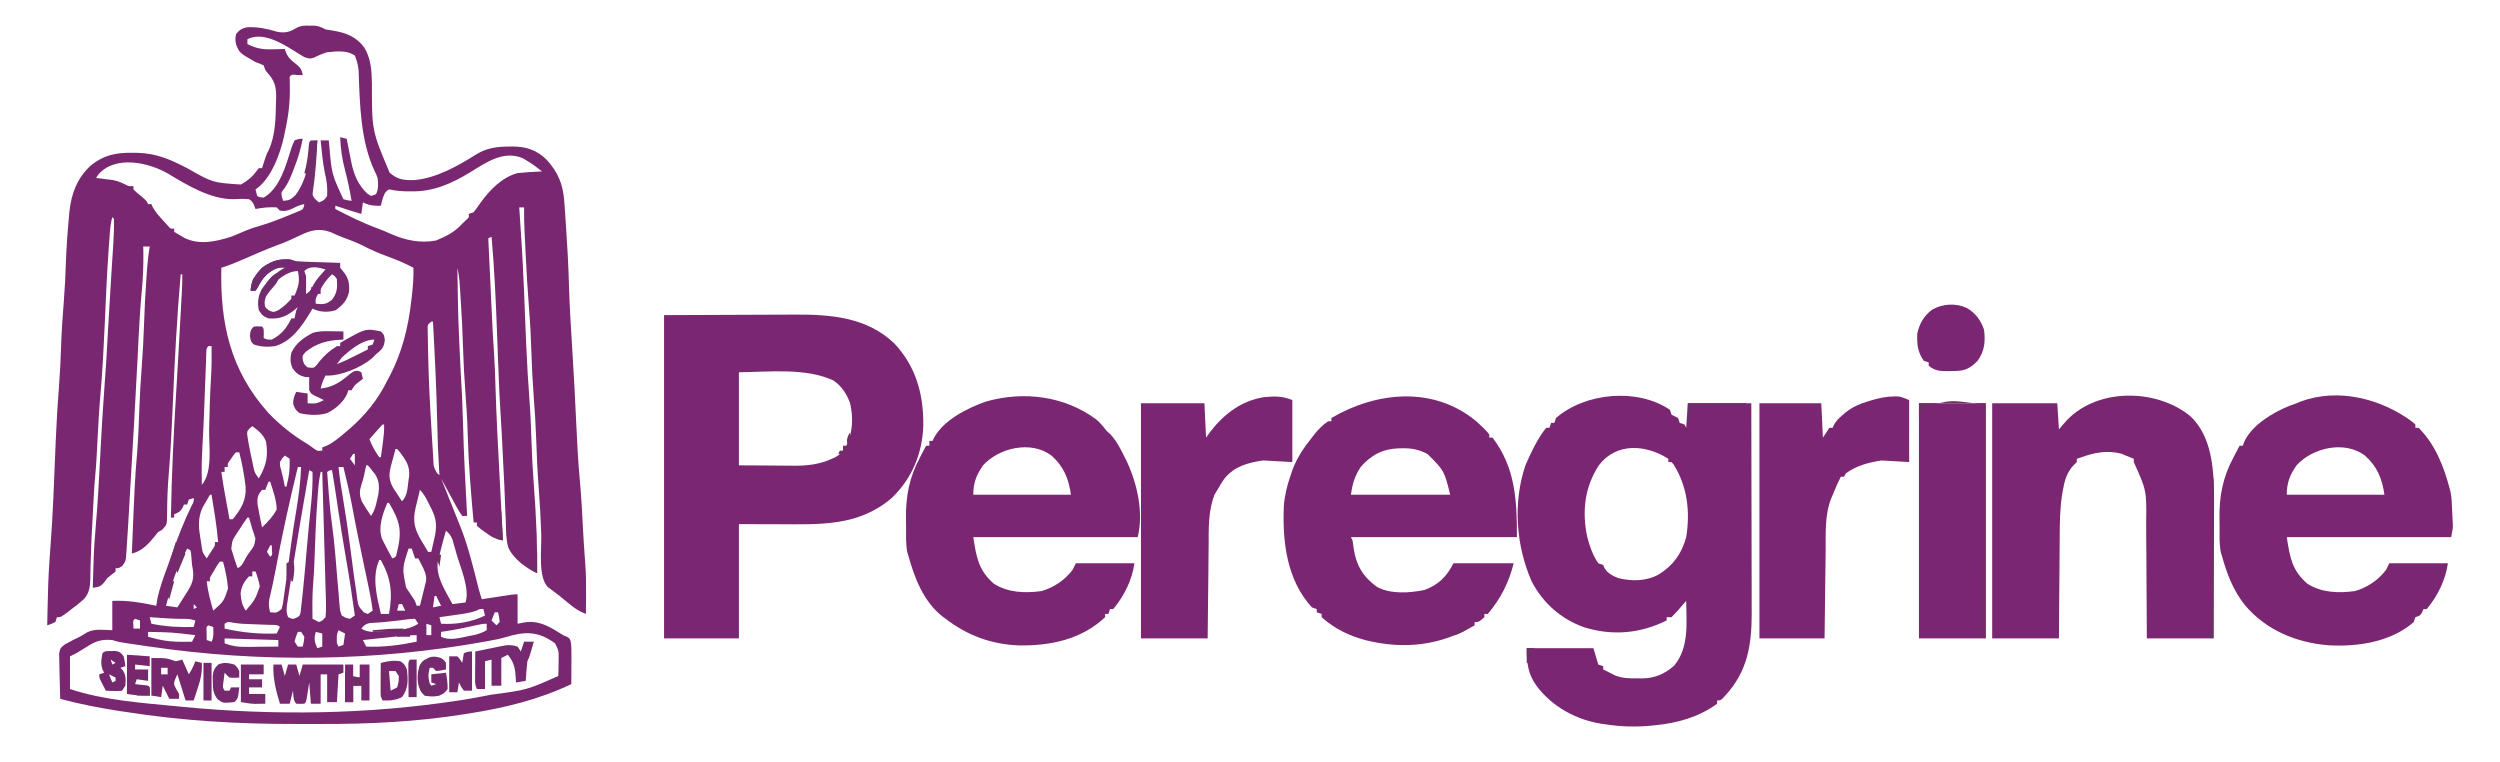 <?xml version="1.0" encoding="UTF-8"?>
<svg xmlns="http://www.w3.org/2000/svg" xmlns:xlink="http://www.w3.org/1999/xlink" width="200px" height="61px" viewBox="0 0 200 61" version="1.1">
<g id="surface1">
<path style=" stroke:none;fill-rule:nonzero;fill:rgb(47.451%,15.294%,44.314%);fill-opacity:1;" d="M 24.746 2.051 C 24.879 2.051 25.016 2.051 25.152 2.051 C 25.523 2.09 25.719 2.18 26.043 2.352 C 26.27 2.395 26.496 2.434 26.727 2.465 C 27.719 2.641 28.496 2.949 29.121 3.773 C 29.676 4.645 29.738 5.664 29.754 6.668 C 29.75 10.453 29.75 10.453 31.172 13.816 C 31.832 14.383 32.305 14.426 33.16 14.406 C 34.922 14.246 36.605 13.289 38.086 12.359 C 38.977 11.816 39.738 11.734 40.762 11.723 C 40.895 11.723 40.895 11.723 41.027 11.719 C 42.105 11.727 42.949 12.008 43.723 12.77 C 44.664 13.797 45.051 14.77 45.145 16.156 C 45.152 16.27 45.16 16.383 45.172 16.5 C 45.195 16.871 45.223 17.246 45.246 17.617 C 45.258 17.746 45.266 17.875 45.273 18.004 C 45.387 19.641 45.477 21.27 45.52 22.91 C 45.57 24.609 45.68 26.309 45.785 28.012 C 45.906 29.977 46.016 31.945 46.102 33.914 C 46.168 35.418 46.25 36.918 46.387 38.418 C 46.512 39.789 46.582 41.16 46.652 42.535 C 46.664 42.723 46.676 42.906 46.684 43.094 C 46.688 43.184 46.695 43.277 46.699 43.371 C 46.73 43.922 46.77 44.477 46.816 45.027 C 46.887 45.883 46.891 46.73 46.883 47.586 C 46.883 47.734 46.883 47.883 46.883 48.035 C 46.879 48.395 46.879 48.754 46.875 49.113 C 46.34 48.91 45.977 48.676 45.539 48.305 C 44.988 47.836 44.426 47.395 43.84 46.973 C 43.016 46.184 43.34 43.844 43.301 42.762 C 43.262 41.523 43.191 40.289 43.098 39.055 C 42.996 37.711 42.934 36.371 42.891 35.023 C 42.855 33.973 42.789 32.93 42.707 31.879 C 42.613 30.656 42.551 29.434 42.512 28.207 C 42.477 27.039 42.418 25.883 42.324 24.719 C 42.203 23.18 42.117 21.637 42.039 20.09 C 42.035 19.977 42.031 19.863 42.023 19.742 C 42.008 19.414 41.992 19.086 41.977 18.754 C 41.969 18.656 41.965 18.559 41.961 18.457 C 41.93 17.836 41.922 17.215 41.926 16.59 C 41.797 16.59 41.668 16.59 41.535 16.59 C 41.543 16.684 41.551 16.777 41.559 16.875 C 41.695 18.828 41.816 20.777 41.898 22.73 C 41.902 22.82 41.906 22.914 41.91 23.012 C 41.941 23.777 41.973 24.543 42.004 25.312 C 42.031 25.98 42.059 26.648 42.086 27.316 C 42.09 27.41 42.094 27.504 42.098 27.598 C 42.16 29.078 42.25 30.555 42.359 32.027 C 42.438 33.066 42.48 34.105 42.512 35.145 C 42.551 36.367 42.613 37.582 42.707 38.801 C 42.801 40.039 42.875 41.27 42.922 42.508 C 42.926 42.648 42.93 42.789 42.938 42.934 C 42.969 43.906 42.973 44.875 42.969 45.848 C 42.098 45.473 41.035 44.676 40.652 43.773 C 40.484 43.137 40.48 42.488 40.469 41.832 C 40.461 41.621 40.449 41.41 40.441 41.203 C 40.418 40.758 40.402 40.316 40.387 39.875 C 40.367 39.176 40.332 38.477 40.293 37.777 C 40.238 36.805 40.191 35.832 40.148 34.855 C 40.121 34.254 40.082 33.648 40.043 33.047 C 39.977 32.066 39.934 31.09 39.895 30.109 C 39.883 29.805 39.871 29.5 39.859 29.199 C 39.828 28.336 39.793 27.477 39.762 26.613 C 39.668 24.051 39.551 21.496 39.324 18.941 C 39.238 18.984 39.152 19.027 39.062 19.07 C 39.07 19.234 39.078 19.402 39.086 19.574 C 39.141 20.672 39.191 21.77 39.242 22.867 C 39.262 23.332 39.285 23.793 39.305 24.258 C 39.316 24.492 39.328 24.727 39.34 24.957 C 39.414 26.582 39.414 26.582 39.52 28.203 C 39.582 29.137 39.613 30.074 39.641 31.012 C 39.711 33.379 39.84 35.742 39.965 38.109 C 39.996 38.691 40.023 39.27 40.055 39.852 C 40.113 40.98 40.176 42.109 40.234 43.234 C 39.648 43.137 39.309 42.949 38.828 42.59 C 38.637 42.453 38.637 42.453 38.441 42.309 C 38.297 42.188 38.297 42.188 38.152 42.059 C 38.152 41.973 38.152 41.887 38.152 41.797 C 38.066 41.797 37.98 41.797 37.891 41.797 C 37.676 39.426 37.477 37.059 37.414 34.676 C 37.387 33.605 37.32 32.539 37.238 31.473 C 37.145 30.262 37.082 29.051 37.043 27.84 C 37.004 26.504 36.938 25.176 36.848 23.848 C 36.84 23.68 36.828 23.512 36.816 23.34 C 36.801 23.105 36.801 23.105 36.785 22.867 C 36.773 22.73 36.766 22.594 36.754 22.449 C 36.723 22.102 36.664 21.766 36.59 21.422 C 36.652 25.52 36.652 25.52 36.848 29.609 C 36.941 31.047 37.008 32.48 37.043 33.922 C 37.105 36.375 37.234 38.824 37.371 41.277 C 37.242 41.277 37.113 41.277 36.98 41.277 C 36.77 40.984 36.77 40.984 36.547 40.582 C 36.477 40.453 36.402 40.324 36.328 40.191 C 36.242 40.031 36.156 39.871 36.066 39.707 C 35.926 39.449 35.789 39.195 35.648 38.938 C 35.527 38.715 35.406 38.492 35.285 38.273 C 35.34 38.402 35.34 38.402 35.395 38.539 C 35.742 39.402 36.086 40.27 36.43 41.137 C 36.555 41.453 36.684 41.766 36.812 42.082 C 37.469 43.73 37.875 45.457 38.312 47.176 C 38.383 47.434 38.457 47.688 38.543 47.938 C 38.621 47.926 38.695 47.914 38.777 47.902 C 39.125 47.848 39.477 47.797 39.828 47.742 C 39.949 47.723 40.07 47.703 40.195 47.684 C 40.312 47.668 40.43 47.648 40.551 47.633 C 40.711 47.605 40.711 47.605 40.879 47.582 C 41.145 47.547 41.145 47.547 41.406 47.547 C 41.406 48.32 41.406 49.098 41.406 49.898 C 41.645 49.855 41.883 49.812 42.129 49.766 C 43.309 49.668 44.086 50.215 45.051 50.812 C 45.203 50.879 45.203 50.879 45.359 50.945 C 45.574 51.074 45.574 51.074 45.652 51.297 C 45.711 51.648 45.719 51.977 45.715 52.332 C 45.715 52.473 45.715 52.613 45.715 52.754 C 45.715 52.902 45.711 53.047 45.711 53.195 C 45.711 53.344 45.711 53.488 45.711 53.641 C 45.707 54.004 45.707 54.367 45.703 54.73 C 43.082 55.98 40.355 56.633 37.5 57.082 C 37.352 57.105 37.352 57.105 37.203 57.129 C 33.344 57.746 29.543 57.93 25.641 57.918 C 25 57.914 24.363 57.914 23.723 57.918 C 19.117 57.93 14.578 57.668 10.027 56.949 C 9.812 56.918 9.812 56.918 9.598 56.887 C 7.98 56.637 6.398 56.336 4.816 55.906 C 4.797 55.34 4.785 54.773 4.773 54.203 C 4.77 54.012 4.766 53.82 4.758 53.625 C 4.75 53.348 4.746 53.07 4.742 52.793 C 4.738 52.625 4.734 52.461 4.73 52.289 C 4.816 51.855 4.816 51.855 5.195 51.547 C 5.395 51.441 5.395 51.441 5.598 51.336 C 5.691 51.285 5.785 51.234 5.879 51.184 C 5.961 51.145 6.043 51.105 6.129 51.066 C 6.422 50.926 6.676 50.785 6.941 50.602 C 7.582 50.27 8.277 50.398 8.984 50.418 C 8.984 49.645 8.984 48.867 8.984 48.07 C 10.207 48.016 11.312 48.211 12.5 48.461 C 12.527 48.289 12.555 48.121 12.582 47.945 C 12.77 47.02 13.098 46.145 13.426 45.258 C 13.551 44.914 13.672 44.566 13.793 44.219 C 14.246 42.93 14.73 41.68 15.332 40.453 C 15.512 40.125 15.512 40.125 15.496 39.84 C 15.367 39.883 15.238 39.926 15.105 39.969 C 15.062 40.098 15.02 40.23 14.973 40.363 C 14.887 40.363 14.801 40.363 14.715 40.363 C 14.68 40.441 14.648 40.523 14.617 40.605 C 14.426 40.93 14.273 41.008 13.934 41.145 C 13.934 41.23 13.934 41.316 13.934 41.406 C 13.848 41.406 13.762 41.406 13.672 41.406 C 13.727 37.977 13.898 34.559 14.109 31.133 C 14.211 29.52 14.297 27.91 14.387 26.297 C 14.41 25.82 14.438 25.348 14.465 24.871 C 14.48 24.578 14.496 24.289 14.512 24 C 14.52 23.867 14.527 23.734 14.535 23.598 C 14.543 23.414 14.543 23.414 14.555 23.227 C 14.559 23.121 14.566 23.012 14.57 22.902 C 14.582 22.582 14.586 22.266 14.582 21.945 C 14.539 21.945 14.496 21.945 14.453 21.945 C 14.156 25.406 13.969 28.871 13.824 32.34 C 13.746 34.199 13.656 36.055 13.5 37.91 C 13.406 38.984 13.375 40.055 13.367 41.133 C 13.359 41.98 13.359 41.98 12.965 42.387 C 12.855 42.449 12.742 42.516 12.629 42.582 C 12.551 42.684 12.473 42.781 12.395 42.883 C 11.887 43.508 11.348 44.105 10.547 44.281 C 10.785 38.484 10.785 38.484 10.98 36.078 C 11.07 34.945 11.109 33.816 11.148 32.68 C 11.184 31.625 11.246 30.574 11.328 29.52 C 11.418 28.324 11.484 27.129 11.523 25.93 C 11.562 24.672 11.629 23.418 11.719 22.164 C 11.73 22.012 11.742 21.855 11.75 21.699 C 11.801 21.031 11.863 20.383 11.98 19.723 C 11.809 19.723 11.637 19.723 11.457 19.723 C 11.461 19.848 11.465 19.977 11.469 20.105 C 11.484 21.168 11.445 22.211 11.344 23.266 C 11.219 24.594 11.141 25.922 11.074 27.25 C 11.055 27.695 11.031 28.137 11.012 28.578 C 11.004 28.695 11 28.812 10.992 28.93 C 10.918 30.426 10.836 31.922 10.75 33.414 C 10.742 33.559 10.734 33.703 10.727 33.852 C 10.605 35.949 10.484 38.047 10.359 40.145 C 10.344 40.43 10.328 40.711 10.312 40.992 C 10.289 41.387 10.266 41.777 10.242 42.172 C 10.234 42.285 10.227 42.398 10.219 42.516 C 10.199 42.844 10.18 43.168 10.156 43.496 C 10.145 43.691 10.145 43.691 10.133 43.887 C 10.121 44.016 10.113 44.145 10.102 44.277 C 10.094 44.395 10.086 44.512 10.078 44.633 C 10.027 44.934 10.027 44.934 9.773 45.285 C 9.504 45.457 9.504 45.457 9.246 45.457 C 9.246 45.543 9.246 45.629 9.246 45.719 C 9.027 45.891 8.812 46.066 8.594 46.238 C 8.508 46.355 8.422 46.473 8.332 46.59 C 8.027 46.949 7.871 46.957 7.422 47.023 C 7.438 46.48 7.453 45.934 7.469 45.391 C 7.477 45.168 7.477 45.168 7.484 44.941 C 7.516 43.922 7.586 42.91 7.676 41.895 C 7.828 40.152 7.918 38.41 8.008 36.664 C 8.109 34.688 8.223 32.715 8.371 30.742 C 8.457 29.633 8.527 28.523 8.586 27.414 C 8.605 27.031 8.629 26.648 8.648 26.262 C 8.656 26.164 8.66 26.062 8.668 25.957 C 8.715 25.062 8.773 24.164 8.828 23.27 C 8.836 23.125 8.844 22.98 8.855 22.832 C 8.891 22.258 8.926 21.68 8.961 21.102 C 8.988 20.699 9.012 20.293 9.039 19.891 C 9.047 19.77 9.055 19.648 9.062 19.527 C 9.102 18.852 9.133 18.18 9.113 17.504 C 9.07 17.461 9.027 17.418 8.984 17.371 C 8.871 17.773 8.824 18.16 8.793 18.574 C 8.781 18.711 8.77 18.848 8.762 18.988 C 8.746 19.211 8.746 19.211 8.727 19.438 C 8.715 19.594 8.707 19.746 8.695 19.91 C 8.551 21.941 8.465 23.98 8.375 26.016 C 8.293 27.871 8.199 29.723 8.035 31.57 C 7.93 32.75 7.863 33.93 7.805 35.113 C 7.785 35.508 7.766 35.902 7.742 36.301 C 7.738 36.395 7.734 36.488 7.727 36.582 C 7.699 37.082 7.664 37.578 7.617 38.074 C 7.531 38.965 7.492 39.855 7.445 40.746 C 7.43 41.062 7.41 41.379 7.395 41.695 C 7.34 42.629 7.289 43.562 7.27 44.5 C 7.262 44.77 7.254 45.039 7.242 45.309 C 7.234 45.637 7.227 45.965 7.227 46.293 C 7.199 46.949 7.164 47.379 6.746 47.898 C 6.422 48.199 6.09 48.465 5.73 48.723 C 5.59 48.828 5.59 48.828 5.453 48.938 C 4.875 49.375 4.875 49.375 4.559 49.375 C 4.516 49.504 4.473 49.633 4.426 49.766 C 4.094 49.922 4.094 49.922 3.777 50.027 C 3.789 49.441 3.801 48.855 3.816 48.27 C 3.82 48.07 3.828 47.875 3.832 47.676 C 3.859 46.383 3.93 45.098 4.031 43.809 C 4.133 42.473 4.211 41.137 4.27 39.801 C 4.273 39.707 4.277 39.617 4.281 39.523 C 4.309 38.871 4.336 38.215 4.363 37.562 C 4.391 36.816 4.422 36.07 4.457 35.324 C 4.461 35.234 4.465 35.145 4.469 35.051 C 4.531 33.613 4.617 32.18 4.73 30.75 C 4.805 29.77 4.852 28.789 4.883 27.805 C 4.926 26.531 5.008 25.262 5.113 23.992 C 5.191 23.035 5.234 22.078 5.266 21.121 C 5.309 19.887 5.395 18.664 5.508 17.438 C 5.523 17.281 5.535 17.121 5.551 16.957 C 5.703 15.48 6.168 14.25 7.277 13.227 C 8.312 12.398 9.281 12.207 10.578 12.223 C 10.711 12.223 10.848 12.223 10.984 12.227 C 12.5 12.258 13.613 12.754 14.938 13.434 C 17.008 14.613 17.008 14.613 19.27 14.762 C 19.781 14.484 20.18 14.16 20.52 13.688 C 20.609 13.574 20.609 13.574 20.703 13.453 C 20.789 13.453 20.875 13.453 20.965 13.453 C 20.988 13.375 21.016 13.297 21.039 13.215 C 21.074 13.109 21.109 13.008 21.141 12.898 C 21.176 12.797 21.211 12.691 21.242 12.586 C 21.355 12.277 21.355 12.277 21.484 12.031 C 22.039 10.863 22.055 9.438 22.078 8.172 C 22.082 8.039 22.09 7.906 22.094 7.77 C 22.098 6.93 21.969 6.461 21.406 5.832 C 21.223 5.617 21.223 5.617 21.094 5.227 C 20.879 5.129 20.664 5.043 20.441 4.965 C 19.141 4.223 19.141 4.223 18.879 3.527 C 18.816 3.125 18.816 3.125 18.879 2.742 C 19.16 2.375 19.383 2.242 19.84 2.176 C 20.656 2.148 21.379 2.301 22.16 2.539 C 22.727 2.652 23.137 2.586 23.633 2.281 C 24.031 2.047 24.289 2.043 24.746 2.051 Z M 19.793 3.137 C 19.793 3.266 19.793 3.395 19.793 3.527 C 20.496 3.879 21.023 3.973 21.801 3.941 C 21.898 3.941 21.992 3.941 22.09 3.938 C 22.324 3.934 22.555 3.926 22.785 3.918 C 22.82 4.016 22.852 4.113 22.883 4.215 C 23.066 4.609 23.238 4.773 23.574 5.035 C 23.961 5.34 24.148 5.512 24.219 6.008 C 24.07 6.008 23.922 6.004 23.77 6 C 23.332 5.953 23.332 5.953 23.176 6.141 C 23.176 6.387 23.18 6.633 23.184 6.879 C 23.219 8.164 23.07 9.332 22.785 10.582 C 22.766 10.684 22.746 10.781 22.727 10.887 C 22.426 12.289 21.68 14.344 20.441 15.152 C 20.484 15.324 20.527 15.496 20.574 15.676 C 20.801 15.789 20.801 15.789 21.094 15.805 C 22.363 15.102 22.879 13.238 23.281 11.941 C 23.371 11.656 23.371 11.656 23.566 11.234 C 23.918 11.102 23.918 11.102 24.219 11.102 C 24.059 11.93 23.828 12.695 23.52 13.477 C 23.461 13.629 23.461 13.629 23.402 13.781 C 23.223 14.246 23.039 14.664 22.754 15.07 C 22.484 15.398 22.484 15.398 22.559 15.789 C 22.59 15.879 22.625 15.973 22.656 16.066 C 23.145 16.039 23.297 15.945 23.648 15.594 C 24.543 14.406 24.777 12.812 24.871 11.363 C 25.129 11.301 25.129 11.301 25.391 11.234 C 25.352 11.613 25.309 11.996 25.27 12.375 C 25.258 12.484 25.246 12.594 25.234 12.703 C 25.219 12.859 25.219 12.859 25.199 13.02 C 25.191 13.113 25.18 13.211 25.168 13.309 C 25.129 13.582 25.066 13.84 25 14.105 C 24.977 14.367 24.965 14.629 24.961 14.891 C 24.953 15.027 24.949 15.16 24.945 15.301 C 25.012 15.762 25.168 15.906 25.52 16.195 C 25.926 16.027 25.926 16.027 26.172 15.676 C 26.207 15.012 26.145 14.465 25.988 13.828 C 25.812 12.973 25.742 12.098 25.652 11.234 C 25.867 11.234 26.082 11.234 26.301 11.234 C 26.316 11.375 26.332 11.52 26.344 11.664 C 26.535 13.926 26.535 13.926 27.473 15.938 C 27.809 16.027 27.809 16.027 28.125 16.066 C 27.992 15.23 27.812 14.414 27.598 13.594 C 27.367 12.723 27.246 11.875 27.215 10.973 C 27.387 11.016 27.559 11.059 27.734 11.102 C 27.758 11.23 27.758 11.23 27.785 11.363 C 27.859 11.754 27.941 12.148 28.02 12.539 C 28.043 12.676 28.07 12.809 28.098 12.949 C 28.309 13.977 28.621 14.746 29.379 15.488 C 29.48 15.547 29.582 15.609 29.688 15.676 C 29.816 15.633 29.945 15.59 30.078 15.543 C 30.289 15.121 30.266 14.695 30.207 14.238 C 30.113 13.973 30.113 13.973 29.98 13.707 C 28.824 11.258 28.785 8.293 28.688 5.625 C 28.641 5.191 28.555 4.84 28.387 4.441 C 27.723 3.996 26.945 4.109 26.172 4.18 C 25.809 4.293 25.48 4.426 25.141 4.602 C 24.809 4.727 24.684 4.68 24.348 4.57 C 24.035 4.387 23.727 4.195 23.422 4 C 22.426 3.387 20.977 2.539 19.793 3.137 Z M 37.605 13.789 C 36.117 14.695 34.68 15.336 32.918 15.309 C 32.816 15.309 32.715 15.309 32.609 15.309 C 32.094 15.305 31.629 15.258 31.121 15.152 C 30.746 15.375 30.711 15.605 30.574 16.027 C 30.539 16.168 30.504 16.312 30.469 16.457 C 29.918 16.484 29.535 16.434 29.035 16.195 C 28.992 16.5 28.949 16.801 28.906 17.113 C 28.207 16.902 27.512 16.695 26.824 16.457 C 26.824 16.543 26.824 16.629 26.824 16.719 C 27.922 17.289 29.008 17.832 30.172 18.258 C 30.562 18.402 30.941 18.566 31.32 18.734 C 32.484 19.238 33.617 19.469 34.879 19.242 C 35.719 18.887 36.359 18.586 36.98 17.895 C 37.078 17.801 37.18 17.707 37.281 17.609 C 37.531 17.395 37.531 17.395 37.5 17.113 C 37.629 17.066 37.758 17.023 37.891 16.98 C 38.07 16.746 38.246 16.508 38.41 16.262 C 39.152 15.223 40.145 14.184 41.406 13.848 C 42.059 13.777 42.707 13.738 43.359 13.715 C 42.938 13.375 42.527 13.066 42.059 12.801 C 41.941 12.73 41.941 12.73 41.824 12.66 C 40.273 12 38.871 13.012 37.605 13.789 Z M 7.895 13.93 C 7.824 14.031 7.754 14.133 7.684 14.238 C 7.805 14.254 7.926 14.266 8.055 14.281 C 8.297 14.312 8.297 14.312 8.543 14.344 C 8.703 14.363 8.863 14.383 9.031 14.402 C 9.508 14.5 9.855 14.664 10.285 14.891 C 10.414 14.891 10.543 14.891 10.676 14.891 C 10.676 14.977 10.676 15.062 10.676 15.152 C 10.906 15.379 10.906 15.379 11.191 15.609 C 11.707 16.039 11.707 16.039 11.848 16.328 C 11.934 16.328 12.02 16.328 12.109 16.328 C 12.16 16.441 12.16 16.441 12.211 16.555 C 12.383 16.875 12.578 17.113 12.816 17.379 C 12.895 17.469 12.973 17.555 13.055 17.648 C 13.129 17.73 13.203 17.812 13.281 17.895 C 13.352 17.969 13.418 18.047 13.488 18.125 C 13.664 18.316 13.664 18.316 13.934 18.285 C 13.934 18.375 13.934 18.461 13.934 18.547 C 14.113 18.656 14.297 18.762 14.477 18.867 C 14.629 18.957 14.629 18.957 14.785 19.047 C 15.969 19.621 17.293 19.32 18.488 18.941 C 18.883 18.785 19.27 18.617 19.656 18.449 C 20.047 18.289 20.434 18.168 20.84 18.051 C 21.605 17.82 22.34 17.539 23.078 17.234 C 23.191 17.188 23.301 17.145 23.414 17.098 C 23.566 17.035 23.566 17.035 23.723 16.969 C 23.816 16.93 23.91 16.891 24.004 16.852 C 24.266 16.723 24.266 16.723 24.348 16.328 C 24.004 16.395 23.762 16.496 23.445 16.664 C 23.047 16.852 22.828 16.91 22.395 16.852 C 22.266 16.723 22.266 16.723 22.137 16.59 C 21.551 16.555 21.016 16.609 20.441 16.719 C 20.391 16.59 20.34 16.461 20.289 16.328 C 20.152 16.098 20.152 16.098 19.922 15.938 C 19.5 15.891 19.098 15.914 18.676 15.934 C 16.867 15.949 15.008 14.836 13.504 13.926 C 11.957 13.008 9.277 12.387 7.895 13.93 Z M 24 18.832 C 23.816 18.918 23.629 19.004 23.445 19.09 C 23.355 19.133 23.266 19.172 23.172 19.215 C 22.824 19.375 22.469 19.508 22.109 19.641 C 21.211 19.98 20.328 20.367 19.445 20.754 C 18.871 21.004 18.305 21.238 17.707 21.422 C 17.605 25.887 18.426 29.641 21.484 33.047 C 22.434 34.031 23.43 34.832 24.609 35.527 C 24.762 35.633 24.914 35.738 25.066 35.848 C 25.383 36.086 25.383 36.086 25.781 36.051 C 25.781 35.965 25.781 35.879 25.781 35.789 C 25.879 35.754 25.973 35.719 26.074 35.684 C 26.66 35.43 27.113 35.023 27.605 34.613 C 27.711 34.527 27.816 34.438 27.922 34.348 C 29.219 33.223 30.234 31.977 30.988 30.434 C 31.047 30.332 31.102 30.227 31.16 30.117 C 32.156 28.227 32.668 26.184 32.902 24.066 C 32.926 23.855 32.926 23.855 32.953 23.645 C 33.039 22.898 33.094 22.172 33.074 21.422 C 32.402 21.059 31.723 20.777 31.008 20.516 C 30.301 20.258 29.637 19.973 28.973 19.621 C 28.441 19.363 27.891 19.164 27.34 18.957 C 27.035 18.84 26.75 18.715 26.457 18.574 C 25.539 18.23 24.84 18.422 24 18.832 Z M 34.504 25.73 C 34.207 25.973 34.207 25.973 34.215 26.344 C 34.223 26.922 34.23 27.504 34.246 28.082 C 34.246 28.207 34.25 28.332 34.254 28.461 C 34.297 30.496 34.402 32.531 34.531 34.562 C 34.547 34.824 34.562 35.086 34.578 35.348 C 34.598 35.719 34.621 36.086 34.648 36.457 C 34.652 36.566 34.66 36.68 34.664 36.797 C 34.691 37.367 34.691 37.367 34.965 37.848 C 35.027 37.902 35.09 37.953 35.156 38.012 C 35.148 37.879 35.141 37.742 35.129 37.605 C 35.051 36.336 35 35.066 34.977 33.793 C 34.918 31.102 34.785 28.418 34.637 25.73 C 34.594 25.73 34.551 25.73 34.504 25.73 Z M 16.668 27.691 C 16.465 27.895 16.512 28.102 16.5 28.387 C 16.496 28.508 16.492 28.629 16.484 28.754 C 16.477 28.949 16.477 28.949 16.473 29.152 C 16.465 29.289 16.461 29.426 16.457 29.566 C 16.438 30.004 16.422 30.445 16.406 30.883 C 16.387 31.453 16.363 32.027 16.34 32.598 C 16.336 32.738 16.332 32.875 16.324 33.02 C 16.293 33.855 16.254 34.691 16.203 35.527 C 16.156 36.297 16.129 37.062 16.137 37.832 C 16.137 37.926 16.141 38.023 16.141 38.121 C 16.141 38.344 16.145 38.57 16.145 38.793 C 17.039 37.742 16.703 35.676 16.73 34.344 C 16.762 32.957 16.797 31.566 16.883 30.18 C 16.934 29.352 16.941 28.523 16.926 27.691 C 16.84 27.691 16.754 27.691 16.668 27.691 Z M 30.598 33.961 C 30.418 34.152 30.242 34.352 30.07 34.551 C 29.973 34.66 29.879 34.766 29.781 34.879 C 29.672 35.008 29.672 35.008 29.559 35.137 C 29.758 35.668 30.004 36.109 30.34 36.574 C 30.383 36.574 30.426 36.574 30.469 36.574 C 30.512 36.262 30.555 35.949 30.598 35.637 C 30.613 35.547 30.625 35.461 30.637 35.367 C 30.699 34.895 30.742 34.438 30.73 33.961 C 30.688 33.961 30.645 33.961 30.598 33.961 Z M 20.184 34.094 C 19.973 34.254 19.973 34.254 19.793 34.484 C 19.762 34.742 19.762 34.742 19.816 35.02 C 19.832 35.125 19.848 35.227 19.863 35.336 C 19.957 35.855 20.059 36.375 20.176 36.891 C 20.195 36.996 20.219 37.102 20.242 37.211 C 20.359 37.797 20.359 37.797 20.703 38.273 C 21.32 37.211 21.465 36.508 21.281 35.309 C 21.035 34.738 20.676 34.453 20.184 34.094 Z M 31.641 35.922 C 31.551 36.254 31.461 36.59 31.371 36.926 C 31.348 37.02 31.32 37.113 31.293 37.211 C 31.105 37.938 31.082 38.367 31.461 39.043 C 31.586 39.23 31.586 39.23 31.715 39.422 C 31.797 39.551 31.879 39.68 31.965 39.809 C 32.031 39.906 32.094 40 32.16 40.102 C 32.609 39.652 32.598 39.016 32.684 38.402 C 32.699 38.301 32.715 38.199 32.73 38.094 C 32.801 37.273 32.465 36.805 31.984 36.164 C 31.914 36.086 31.844 36.004 31.77 35.922 C 31.727 35.922 31.684 35.922 31.641 35.922 Z M 18.879 36.184 C 18.703 36.375 18.703 36.375 18.539 36.621 C 18.48 36.703 18.422 36.785 18.363 36.871 C 18.207 37.09 18.207 37.09 18.23 37.359 C 18.145 37.359 18.059 37.359 17.969 37.359 C 17.969 37.488 17.969 37.617 17.969 37.75 C 17.883 37.75 17.797 37.75 17.707 37.75 C 17.812 38.539 17.953 39.316 18.098 40.102 C 18.148 40.371 18.195 40.641 18.246 40.91 C 18.277 41.09 18.277 41.09 18.312 41.273 C 18.328 41.359 18.344 41.449 18.359 41.539 C 18.445 41.539 18.531 41.539 18.621 41.539 C 19.285 40.73 19.719 40.016 19.648 38.938 C 19.539 38.008 19.375 37.09 19.141 36.184 C 19.055 36.184 18.969 36.184 18.879 36.184 Z M 28.254 36.312 C 28.125 36.508 28.125 36.508 27.996 36.703 C 28.125 36.875 28.254 37.051 28.387 37.227 C 28.387 36.926 28.387 36.625 28.387 36.312 C 28.344 36.312 28.301 36.312 28.254 36.312 Z M 22.785 36.441 C 22.57 36.664 22.57 36.664 22.395 36.965 C 22.398 37.285 22.398 37.285 22.492 37.609 C 22.52 37.719 22.547 37.828 22.574 37.941 C 22.602 38.051 22.629 38.16 22.656 38.273 C 22.699 38.488 22.746 38.707 22.785 38.926 C 22.828 38.926 22.871 38.926 22.918 38.926 C 23.168 37.824 23.168 37.824 23.176 36.703 C 23.047 36.617 22.918 36.531 22.785 36.441 Z M 29.297 37.227 C 29.234 37.504 29.172 37.781 29.117 38.059 C 29.035 38.402 29.035 38.402 28.93 38.715 C 28.758 39.281 28.723 39.582 28.961 40.141 C 29.191 40.531 29.426 40.906 29.688 41.277 C 29.977 40.84 30.055 40.508 30.168 39.996 C 30.203 39.836 30.238 39.68 30.273 39.52 C 30.355 38.922 30.336 38.492 30.031 37.969 C 29.961 37.879 29.891 37.793 29.816 37.699 C 29.746 37.609 29.68 37.52 29.605 37.43 C 29.547 37.363 29.488 37.297 29.426 37.227 C 29.383 37.227 29.34 37.227 29.297 37.227 Z M 23.828 37.359 C 23.164 40.082 22.559 42.82 22.051 45.578 C 21.902 46.379 21.73 47.172 21.539 47.961 C 21.48 48.344 21.516 48.613 21.613 48.984 C 22.141 49.031 22.141 49.031 22.527 48.723 C 22.637 48.312 22.637 48.312 22.699 47.82 C 22.711 47.73 22.723 47.641 22.738 47.547 C 22.781 47.258 22.82 46.965 22.859 46.672 C 22.887 46.484 22.914 46.293 22.941 46.102 C 23.07 45.199 23.191 44.297 23.309 43.395 C 23.426 42.527 23.562 41.672 23.707 40.812 C 23.895 39.66 24.047 38.523 24.09 37.359 C 24.004 37.359 23.918 37.359 23.828 37.359 Z M 27.082 37.359 C 27.172 38.223 27.301 39.074 27.449 39.93 C 27.66 41.16 27.836 42.391 27.996 43.629 C 28.082 44.281 28.168 44.934 28.254 45.586 C 28.277 45.742 28.297 45.898 28.316 46.059 C 28.379 46.5 28.441 46.938 28.508 47.375 C 28.523 47.504 28.543 47.637 28.559 47.773 C 28.656 48.484 28.656 48.484 29.117 49 C 29.27 49.059 29.27 49.059 29.426 49.113 C 29.621 48.984 29.621 48.984 29.816 48.852 C 29.723 48.133 29.59 47.426 29.438 46.715 C 29.414 46.598 29.387 46.484 29.363 46.363 C 29.285 45.988 29.203 45.617 29.125 45.242 C 28.793 43.672 28.465 42.098 28.176 40.516 C 27.977 39.457 27.73 38.406 27.473 37.359 C 27.344 37.359 27.215 37.359 27.082 37.359 Z M 24.738 37.617 C 24.508 38.93 24.281 40.238 24.062 41.551 C 23.988 42.004 23.914 42.457 23.836 42.91 C 23.594 44.355 23.359 45.805 23.137 47.254 C 23.113 47.402 23.09 47.555 23.062 47.711 C 23.043 47.852 23.02 47.996 23 48.141 C 22.98 48.266 22.961 48.391 22.941 48.52 C 22.918 48.848 22.918 49.07 23.047 49.375 C 23.418 49.539 23.418 49.539 23.715 49.422 C 23.98 49.266 23.98 49.266 24.051 48.973 C 24.062 48.863 24.074 48.754 24.086 48.637 C 24.102 48.512 24.113 48.387 24.129 48.258 C 24.145 48.125 24.156 47.988 24.172 47.848 C 24.184 47.707 24.199 47.566 24.219 47.422 C 24.344 46.258 24.445 45.094 24.539 43.926 C 24.59 43.305 24.648 42.684 24.711 42.062 C 24.723 41.973 24.73 41.883 24.738 41.789 C 24.785 41.344 24.828 40.902 24.875 40.457 C 24.965 39.551 25.027 38.66 25 37.75 C 24.914 37.707 24.828 37.664 24.738 37.617 Z M 25.652 37.75 C 25.484 38.508 25.445 39.27 25.391 40.043 C 25.379 40.203 25.367 40.363 25.355 40.531 C 25.266 41.844 25.215 43.156 25.172 44.469 C 25.145 45.363 25.098 46.246 25.023 47.137 C 24.977 47.926 24.988 48.715 25 49.504 C 25.172 49.59 25.344 49.68 25.52 49.766 C 25.801 49.648 25.801 49.648 26.043 49.375 C 26.082 48.988 26.094 48.648 26.078 48.262 C 26.074 48.094 26.074 48.094 26.07 47.918 C 26.062 47.543 26.047 47.168 26.035 46.793 C 26.027 46.535 26.023 46.273 26.016 46.012 C 26 45.328 25.977 44.645 25.957 43.957 C 25.938 43.262 25.918 42.562 25.898 41.863 C 25.863 40.492 25.824 39.121 25.781 37.75 C 25.738 37.75 25.695 37.75 25.652 37.75 Z M 26.172 37.75 C 26.207 38.254 26.246 38.758 26.285 39.262 C 26.297 39.398 26.305 39.539 26.316 39.684 C 26.375 40.43 26.449 41.172 26.555 41.914 C 26.762 43.41 26.871 44.914 26.996 46.418 C 27.027 46.812 27.062 47.203 27.098 47.598 C 27.105 47.719 27.117 47.836 27.125 47.961 C 27.137 48.074 27.145 48.184 27.156 48.301 C 27.164 48.398 27.172 48.496 27.18 48.594 C 27.207 48.879 27.207 48.879 27.344 49.242 C 27.648 49.43 27.648 49.43 27.996 49.504 C 28.188 49.375 28.188 49.375 28.387 49.242 C 28.18 47.711 27.945 46.18 27.676 44.656 C 27.43 43.234 27.203 41.812 26.996 40.387 C 26.867 39.461 26.719 38.539 26.562 37.617 C 26.402 37.609 26.402 37.609 26.172 37.75 Z M 21.484 38.531 C 21.398 38.75 21.312 38.965 21.223 39.188 C 21.137 39.188 21.051 39.188 20.965 39.188 C 20.625 39.586 20.57 39.793 20.598 40.32 C 20.629 40.508 20.664 40.695 20.703 40.883 C 20.727 41.004 20.75 41.121 20.77 41.242 C 20.832 41.559 20.898 41.875 20.965 42.191 C 21.43 41.746 21.836 41.328 22.137 40.754 C 22.121 39.992 21.844 39.258 21.613 38.531 C 21.57 38.531 21.527 38.531 21.484 38.531 Z M 33.594 39.188 C 33.504 39.562 33.414 39.938 33.324 40.312 C 33.285 40.473 33.285 40.473 33.246 40.633 C 32.996 41.711 33.172 42.355 33.73 43.285 C 33.805 43.41 33.805 43.41 33.883 43.539 C 34 43.742 34.121 43.945 34.246 44.148 C 34.332 44.148 34.418 44.148 34.504 44.148 C 34.57 43.863 34.637 43.574 34.699 43.285 C 34.738 43.125 34.773 42.965 34.809 42.797 C 34.984 41.832 34.836 41.305 34.391 40.461 C 34.344 40.367 34.297 40.273 34.246 40.176 C 34.059 39.805 33.891 39.484 33.594 39.188 Z M 15.754 39.316 C 15.887 39.578 15.887 39.578 15.887 39.578 Z M 16.797 39.578 C 16.668 39.797 16.539 40.02 16.414 40.238 C 16.309 40.422 16.309 40.422 16.199 40.613 C 15.797 41.496 15.898 42.285 16.055 43.211 C 16.074 43.324 16.09 43.434 16.109 43.551 C 16.188 44.176 16.188 44.176 16.535 44.672 C 16.645 44.504 16.754 44.336 16.863 44.168 C 16.922 44.07 16.984 43.977 17.047 43.883 C 17.207 43.637 17.207 43.637 17.188 43.367 C 17.273 43.367 17.359 43.367 17.449 43.367 C 17.344 42.094 17.133 40.84 16.926 39.578 C 16.883 39.578 16.84 39.578 16.797 39.578 Z M 30.988 40.23 C 30.617 41.09 30.23 42.16 30.555 43.09 C 30.668 43.336 30.793 43.574 30.926 43.816 C 30.969 43.898 31.012 43.98 31.055 44.066 C 31.164 44.27 31.27 44.473 31.379 44.672 C 31.676 44.562 31.676 44.562 31.75 44.223 C 32.18 42.492 32.02 41.738 31.121 40.23 C 31.078 40.23 31.035 40.23 30.988 40.23 Z M 19.793 41.406 C 19.551 41.727 19.34 42.066 19.125 42.402 C 19.031 42.543 19.031 42.543 18.934 42.684 C 18.57 43.254 18.57 43.254 18.504 43.918 C 18.543 44.039 18.578 44.156 18.621 44.281 C 18.652 44.391 18.684 44.5 18.719 44.613 C 18.754 44.715 18.789 44.812 18.824 44.918 C 18.859 45.02 18.895 45.121 18.93 45.227 C 18.957 45.301 18.984 45.379 19.012 45.457 C 19.363 45.277 19.461 45.016 19.641 44.676 C 19.793 44.41 19.793 44.41 19.98 44.156 C 20.34 43.676 20.34 43.676 20.434 43.102 C 20.367 42.832 20.281 42.582 20.184 42.32 C 20.133 42.148 20.082 41.973 20.035 41.797 C 20 41.668 19.961 41.539 19.922 41.406 C 19.879 41.406 19.836 41.406 19.793 41.406 Z M 35.676 42.453 C 35.512 43.02 35.359 43.586 35.219 44.16 C 35.168 44.367 35.109 44.57 35.051 44.773 C 34.789 46.047 35.617 47.242 36.199 48.328 C 36.543 48.285 36.887 48.242 37.238 48.199 C 37.605 47.102 36.832 45.406 36.523 44.32 C 36.484 44.184 36.445 44.043 36.406 43.898 C 36.367 43.77 36.332 43.637 36.293 43.504 C 36.258 43.387 36.223 43.27 36.191 43.148 C 36.062 42.832 35.934 42.672 35.676 42.453 Z M 29.297 42.844 C 29.426 43.367 29.426 43.367 29.426 43.367 Z M 21.613 43.629 C 21.527 43.801 21.441 43.973 21.355 44.148 C 21.484 44.344 21.484 44.344 21.613 44.543 C 21.793 44.395 21.793 44.395 21.754 44.012 C 21.75 43.883 21.746 43.758 21.746 43.629 C 21.703 43.629 21.66 43.629 21.613 43.629 Z M 14.973 43.887 C 14.875 44.086 14.773 44.285 14.672 44.484 C 14.617 44.594 14.562 44.707 14.504 44.82 C 14.105 45.648 13.82 46.453 13.582 47.344 C 13.555 47.449 13.523 47.559 13.492 47.668 C 13.422 47.934 13.352 48.195 13.281 48.461 C 13.582 48.504 13.883 48.547 14.191 48.59 C 14.348 48.348 14.504 48.102 14.656 47.852 C 14.777 47.652 14.906 47.453 15.035 47.258 C 15.508 46.504 15.535 46.051 15.363 45.195 C 15.344 44.977 15.324 44.758 15.309 44.543 C 15.289 44.258 15.289 44.258 15.234 44.02 C 15.148 43.977 15.062 43.934 14.973 43.887 Z M 32.684 43.887 C 32.172 45.465 32.172 45.465 32.492 47.012 C 32.652 47.262 32.82 47.512 32.992 47.758 C 33.203 48.07 33.203 48.07 33.332 48.461 C 33.418 48.461 33.504 48.461 33.594 48.461 C 33.684 48.102 33.773 47.742 33.863 47.383 C 33.902 47.23 33.902 47.23 33.941 47.074 C 33.965 46.977 33.988 46.879 34.012 46.777 C 34.047 46.641 34.047 46.641 34.082 46.504 C 34.145 45.996 33.945 45.605 33.715 45.164 C 33.668 45.07 33.621 44.977 33.574 44.883 C 33.535 44.812 33.5 44.742 33.465 44.672 C 33.379 44.672 33.293 44.672 33.203 44.672 C 33.117 44.414 33.031 44.156 32.941 43.887 C 32.855 43.887 32.77 43.887 32.684 43.887 Z M 30.34 44.805 C 29.73 46.172 30.148 47.719 30.469 49.113 C 30.684 49.113 30.898 49.113 31.121 49.113 C 31.422 47.445 31.289 46.281 30.469 44.805 C 30.426 44.805 30.383 44.805 30.34 44.805 Z M 17.578 44.934 C 17.371 45.219 17.371 45.219 17.172 45.57 C 17.102 45.688 17.031 45.809 16.957 45.93 C 16.777 46.219 16.777 46.219 16.797 46.5 C 16.711 46.5 16.625 46.5 16.535 46.5 C 16.625 47.309 16.832 48.07 17.059 48.852 C 17.902 48.105 17.902 48.105 18.242 47.082 C 18.184 46.344 18.039 45.645 17.84 44.934 C 17.754 44.934 17.668 44.934 17.578 44.934 Z M 20.184 45.719 C 20.184 45.848 20.184 45.977 20.184 46.109 C 20.098 46.109 20.012 46.109 19.922 46.109 C 19.539 46.512 19.285 46.941 19.25 47.5 C 19.297 48.055 19.352 48.383 19.66 48.852 C 20.406 47.973 20.406 47.973 20.785 46.918 C 20.703 46.5 20.598 46.113 20.441 45.719 C 20.355 45.719 20.27 45.719 20.184 45.719 Z M 34.766 47.676 C 34.723 47.977 34.68 48.281 34.637 48.59 C 34.852 48.547 35.066 48.504 35.285 48.461 C 35.156 48.203 35.027 47.941 34.895 47.676 C 34.852 47.676 34.809 47.676 34.766 47.676 Z M 15.496 48.328 C 15.496 48.461 15.496 48.59 15.496 48.723 C 15.582 48.68 15.668 48.637 15.754 48.59 C 15.668 48.504 15.582 48.418 15.496 48.328 Z M 31.902 48.328 C 31.859 48.504 31.816 48.676 31.77 48.852 C 31.984 48.852 32.199 48.852 32.422 48.852 C 32.336 48.68 32.25 48.508 32.16 48.328 C 32.074 48.328 31.988 48.328 31.902 48.328 Z M 38.152 48.84 C 37.586 49.047 37.012 49.113 36.418 49.195 C 36.297 49.211 36.176 49.23 36.051 49.25 C 35.754 49.293 35.453 49.332 35.156 49.375 C 35.199 49.547 35.242 49.719 35.285 49.898 C 36.422 49.98 37.773 49.762 38.801 49.242 C 38.758 49.07 38.715 48.898 38.672 48.723 C 38.402 48.703 38.402 48.703 38.152 48.84 Z M 39.582 48.984 C 39.496 49.199 39.41 49.414 39.324 49.637 C 39.453 49.766 39.582 49.895 39.715 50.027 C 39.801 49.941 39.887 49.855 39.973 49.766 C 39.934 49.363 39.934 49.363 39.844 48.984 C 39.758 48.984 39.672 48.984 39.582 48.984 Z M 11.98 49.375 C 12.023 49.547 12.066 49.719 12.109 49.898 C 13.246 50.133 14.336 50.191 15.496 50.16 C 15.539 49.984 15.582 49.812 15.625 49.637 C 15.211 49.496 14.879 49.504 14.449 49.508 C 13.625 49.5 12.801 49.43 11.98 49.375 Z M 10.809 49.504 C 10.637 49.645 10.637 49.645 10.668 49.969 C 10.672 50.074 10.676 50.18 10.676 50.289 C 10.848 50.289 11.02 50.289 11.199 50.289 C 11.199 50.074 11.199 49.859 11.199 49.637 C 11.07 49.594 10.941 49.551 10.809 49.504 Z M 17.969 49.898 C 17.969 50.027 17.969 50.156 17.969 50.289 C 19.379 50.605 20.691 50.734 22.137 50.68 C 22.223 50.508 22.309 50.336 22.395 50.16 C 22.184 49.945 21.93 50 21.633 49.992 C 21.504 49.984 21.375 49.98 21.242 49.977 C 21.102 49.973 20.965 49.969 20.824 49.961 C 19.316 49.91 19.316 49.91 18.668 49.82 C 18.246 49.727 18.246 49.727 17.969 49.898 Z M 31.984 49.629 C 31.191 49.73 30.402 49.805 29.605 49.84 C 29.25 49.906 29.129 50.012 28.906 50.289 C 29.578 50.703 30.285 50.527 31.039 50.461 C 31.184 50.449 31.332 50.441 31.48 50.43 C 32.227 50.367 32.828 50.305 33.465 49.898 C 33.379 49.77 33.293 49.637 33.203 49.504 C 32.793 49.504 32.391 49.574 31.984 49.629 Z M 34.113 49.898 C 34.113 50.199 34.113 50.5 34.113 50.812 C 34.242 50.812 34.371 50.812 34.504 50.812 C 34.504 50.555 34.504 50.293 34.504 50.027 C 34.375 49.984 34.246 49.941 34.113 49.898 Z M 16.668 50.027 C 16.508 50.156 16.508 50.156 16.523 50.398 C 16.523 50.496 16.527 50.59 16.527 50.688 C 16.531 50.859 16.535 51.027 16.535 51.203 C 16.664 51.246 16.793 51.289 16.926 51.336 C 17.121 50.949 17.066 50.582 17.059 50.16 C 16.93 50.117 16.801 50.07 16.668 50.027 Z M 38.137 50.008 C 38.031 50.031 37.926 50.055 37.812 50.078 C 37.59 50.125 37.367 50.172 37.145 50.223 C 36.527 50.355 35.914 50.469 35.285 50.551 C 35.285 50.68 35.285 50.809 35.285 50.941 C 35.941 51.273 36.773 51.035 37.461 50.895 C 37.711 50.844 37.711 50.844 37.965 50.793 C 38.328 50.703 38.609 50.609 38.934 50.418 C 38.934 50.246 38.934 50.074 38.934 49.898 C 38.648 49.898 38.414 49.945 38.137 50.008 Z M 27.082 50.418 C 26.906 50.777 26.938 51.07 26.953 51.465 C 26.996 51.551 27.039 51.637 27.082 51.727 C 27.211 51.684 27.34 51.641 27.473 51.594 C 27.516 51.293 27.559 50.992 27.605 50.68 C 27.434 50.594 27.262 50.508 27.082 50.418 Z M 11.848 50.551 C 11.848 50.68 11.848 50.809 11.848 50.941 C 12.082 51.004 12.082 51.004 12.32 51.066 C 12.41 51.086 12.496 51.109 12.586 51.133 C 13.254 51.289 13.879 51.348 14.566 51.344 C 14.719 51.34 14.867 51.34 15.023 51.34 C 15.191 51.336 15.191 51.336 15.363 51.336 C 15.449 51.16 15.535 50.988 15.625 50.812 C 13.742 50.586 13.742 50.586 11.848 50.551 Z M 23.828 50.551 C 23.672 50.922 23.672 50.922 23.566 51.336 C 23.695 51.527 23.695 51.527 23.828 51.727 C 23.957 51.727 24.086 51.727 24.219 51.727 C 24.309 51.352 24.309 51.352 24.348 50.941 C 24.262 50.812 24.176 50.684 24.09 50.551 C 24.004 50.551 23.918 50.551 23.828 50.551 Z M 25.262 50.551 C 25.109 51.078 25.152 51.363 25.391 51.855 C 25.52 51.812 25.648 51.77 25.781 51.727 C 25.781 51.383 25.781 51.035 25.781 50.68 C 25.609 50.637 25.438 50.594 25.262 50.551 Z M 40.391 50.988 C 39.957 51.117 39.523 51.195 39.078 51.277 C 38.953 51.301 38.953 51.301 38.824 51.324 C 30.02 52.918 20.82 53.031 11.98 51.727 C 11.711 51.688 11.438 51.648 11.168 51.609 C 9.453 51.359 9.453 51.359 8.984 51.203 C 8.152 51.137 7.695 51.262 7 51.711 C 6.844 51.805 6.688 51.898 6.531 51.996 C 6.398 52.078 6.262 52.16 6.121 52.25 C 5.863 52.379 5.863 52.379 5.598 52.508 C 5.598 53.371 5.598 54.234 5.598 55.121 C 8.328 56.035 11.387 56.23 14.234 56.512 C 14.379 56.523 14.523 56.539 14.676 56.555 C 21.969 57.254 29.469 57.156 36.719 56.035 C 36.816 56.023 36.91 56.008 37.008 55.992 C 37.652 55.891 38.293 55.773 38.934 55.645 C 39.047 55.621 39.16 55.598 39.277 55.578 C 42.148 55.199 42.148 55.199 44.66 54.078 C 44.68 53.734 44.688 53.398 44.688 53.055 C 44.688 52.961 44.688 52.867 44.691 52.77 C 44.703 52.066 44.703 52.066 44.402 51.465 C 43.016 50.457 41.969 50.508 40.391 50.988 Z M 31.938 50.898 C 31.766 50.914 31.598 50.934 31.426 50.949 C 31.246 50.969 31.07 50.988 30.891 51.008 C 30.711 51.027 30.531 51.047 30.352 51.062 C 29.914 51.109 29.477 51.156 29.035 51.203 C 29.121 51.375 29.207 51.547 29.297 51.727 C 30.695 51.785 31.969 51.613 33.332 51.336 C 33.332 51.16 33.332 50.988 33.332 50.812 C 32.859 50.812 32.406 50.848 31.938 50.898 Z M 17.969 51.074 C 17.969 51.203 17.969 51.332 17.969 51.465 C 18.531 51.68 18.992 51.758 19.594 51.75 C 19.75 51.75 19.906 51.75 20.07 51.75 C 20.23 51.746 20.391 51.746 20.555 51.742 C 20.723 51.742 20.887 51.738 21.055 51.738 C 21.457 51.734 21.863 51.73 22.266 51.727 C 22.266 51.555 22.266 51.383 22.266 51.203 C 20.848 51.16 19.43 51.117 17.969 51.074 Z M 17.969 51.074 "/>
<path style=" stroke:none;fill-rule:nonzero;fill:rgb(47.843%,14.902%,44.706%);fill-opacity:1;" d="M 133.594 32.785 C 133.656 32.98 133.656 32.98 133.723 33.176 C 133.852 33.242 133.852 33.242 133.984 33.309 C 134.113 33.371 134.113 33.371 134.246 33.438 C 134.309 33.633 134.309 33.633 134.375 33.832 C 134.57 33.895 134.57 33.895 134.766 33.961 C 134.828 34.09 134.828 34.09 134.895 34.223 C 134.938 33.574 134.98 32.93 135.027 32.262 C 136.703 32.262 138.379 32.262 140.105 32.262 C 140.109 34.613 140.113 36.965 140.117 39.316 C 140.117 40.406 140.121 41.496 140.125 42.59 C 140.125 43.543 140.129 44.492 140.129 45.445 C 140.129 45.949 140.129 46.453 140.133 46.957 C 140.133 47.434 140.133 47.906 140.133 48.383 C 140.133 48.637 140.137 48.891 140.137 49.145 C 140.129 51.648 139.777 53.75 138.02 55.645 C 137.949 55.723 137.879 55.801 137.805 55.879 C 137.629 56.035 137.629 56.035 137.371 56.035 C 137.371 56.121 137.371 56.207 137.371 56.297 C 135.871 57.383 134.223 57.836 132.414 58.02 C 132.305 58.031 132.199 58.043 132.086 58.055 C 130.867 58.164 129.711 58.145 128.5 57.953 C 128.391 57.941 128.281 57.926 128.168 57.91 C 126.105 57.594 124.176 56.547 122.918 54.859 C 122.23 53.895 122.137 53.039 122.137 51.855 C 123.898 51.855 125.66 51.855 127.473 51.855 C 127.668 52.504 127.668 52.504 127.863 53.164 C 127.992 53.207 128.121 53.25 128.254 53.293 C 128.254 53.379 128.254 53.465 128.254 53.555 C 128.426 53.645 128.602 53.73 128.777 53.816 C 128.973 53.914 128.973 53.914 129.172 54.02 C 129.766 54.273 130.34 54.27 130.98 54.266 C 131.094 54.266 131.203 54.27 131.32 54.273 C 132.332 54.273 133.172 53.934 133.934 53.25 C 135.145 51.789 134.914 49.836 134.895 48.07 C 134.832 48.141 134.77 48.215 134.707 48.289 C 134.582 48.43 134.582 48.43 134.457 48.574 C 134.375 48.668 134.293 48.762 134.211 48.859 C 134.055 49.035 133.891 49.207 133.723 49.375 C 133.594 49.375 133.465 49.375 133.332 49.375 C 133.332 49.461 133.332 49.547 133.332 49.637 C 131.215 50.691 128.992 50.879 126.734 50.184 C 124.879 49.52 123.445 48.262 122.527 46.5 C 121.273 43.629 121.02 40.18 122.047 37.195 C 122.117 37.031 122.188 36.867 122.266 36.703 C 122.324 36.578 122.383 36.453 122.441 36.328 C 122.801 35.574 123.172 34.871 123.699 34.223 C 123.785 34.223 123.871 34.223 123.957 34.223 C 124 34.094 124.043 33.965 124.09 33.832 C 124.176 33.832 124.262 33.832 124.348 33.832 C 124.391 33.703 124.434 33.57 124.48 33.438 C 126.836 31.406 130.992 31.02 133.594 32.785 Z M 127.906 37.227 C 126.762 38.988 126.555 40.918 126.977 42.957 C 127.172 43.695 127.426 44.434 127.863 45.062 C 127.992 45.105 128.121 45.152 128.254 45.195 C 128.289 45.273 128.32 45.352 128.352 45.43 C 128.598 45.859 128.988 46.051 129.426 46.238 C 130.523 46.52 131.707 46.508 132.699 45.953 C 133.852 45.25 134.543 44.281 134.895 42.973 C 135.227 40.934 134.996 38.902 133.875 37.141 C 133.824 37.082 133.773 37.023 133.723 36.965 C 133.637 36.965 133.551 36.965 133.465 36.965 C 133.465 36.879 133.465 36.793 133.465 36.703 C 131.68 35.566 129.32 35.371 127.906 37.227 Z M 127.906 37.227 "/>
<path style=" stroke:none;fill-rule:nonzero;fill:rgb(47.843%,14.902%,44.706%);fill-opacity:1;" d="M 53.125 25.211 C 55.23 25.203 57.336 25.195 59.504 25.184 C 60.168 25.184 60.828 25.18 61.508 25.176 C 62.324 25.172 62.324 25.172 62.711 25.172 C 62.973 25.172 63.238 25.172 63.504 25.168 C 66.41 25.148 69.316 25.352 71.539 27.469 C 73.285 29.312 73.902 31.586 73.863 34.074 C 73.781 36.316 72.945 38.312 71.312 39.863 C 68.641 42.129 65.559 41.949 62.266 41.938 C 61.227 41.934 60.184 41.934 59.113 41.93 C 59.113 44.945 59.113 47.965 59.113 51.074 C 57.137 51.074 55.16 51.074 53.125 51.074 C 53.125 42.539 53.125 34.004 53.125 25.211 Z M 59.113 29.781 C 59.113 32.238 59.113 34.695 59.113 37.227 C 60.43 37.234 60.43 37.234 61.77 37.242 C 62.043 37.246 62.316 37.25 62.598 37.25 C 62.816 37.25 63.039 37.25 63.262 37.254 C 63.371 37.254 63.484 37.254 63.598 37.258 C 64.602 37.258 65.609 37.141 66.527 36.711 C 66.621 36.672 66.715 36.629 66.809 36.586 C 67.074 36.434 67.258 36.293 67.449 36.051 C 67.449 35.922 67.449 35.793 67.449 35.66 C 67.535 35.66 67.621 35.66 67.707 35.66 C 68.227 34.594 68.27 33.426 68.012 32.27 C 67.746 31.52 67.332 30.887 66.668 30.434 C 64.426 29.402 61.492 29.762 59.113 29.781 Z M 59.113 29.781 "/>
<path style=" stroke:none;fill-rule:nonzero;fill:rgb(47.843%,14.902%,44.706%);fill-opacity:1;" d="M 118.098 33.699 C 118.465 34.031 118.828 34.363 119.141 34.746 C 119.141 34.832 119.141 34.918 119.141 35.008 C 119.227 35.008 119.312 35.008 119.402 35.008 C 121.234 37.414 121.355 40.027 121.355 42.973 C 116.973 42.973 112.59 42.973 108.074 42.973 C 108.117 43.059 108.16 43.148 108.203 43.234 C 108.242 43.48 108.277 43.727 108.309 43.969 C 108.527 45.293 109.055 46.137 110.129 46.934 C 111.207 47.551 112.773 47.445 113.953 47.199 C 115.066 46.797 115.754 46.109 116.277 45.062 C 117.867 45.062 119.457 45.062 121.094 45.062 C 120.715 46.59 120.051 47.922 119.012 49.113 C 118.926 49.113 118.84 49.113 118.75 49.113 C 118.75 49.199 118.75 49.285 118.75 49.375 C 118.301 49.766 118.301 49.766 117.969 49.766 C 117.969 49.852 117.969 49.938 117.969 50.027 C 115.234 51.645 112.359 51.977 109.297 51.227 C 107.949 50.875 106.777 50.312 105.73 49.375 C 105.73 49.289 105.73 49.203 105.73 49.113 C 105.602 49.07 105.473 49.027 105.34 48.984 C 105.34 48.898 105.34 48.809 105.34 48.723 C 105.211 48.68 105.082 48.637 104.949 48.59 C 102.938 46.391 102.586 43.324 102.707 40.484 C 102.77 39.617 102.973 38.832 103.254 38.012 C 103.301 37.871 103.348 37.73 103.398 37.586 C 103.766 36.609 104.301 35.82 104.949 35.008 C 105.012 34.926 105.074 34.844 105.137 34.762 C 105.465 34.344 105.816 34.004 106.25 33.699 C 106.336 33.699 106.422 33.699 106.512 33.699 C 106.512 33.613 106.512 33.527 106.512 33.438 C 110.133 31.32 114.684 30.871 118.098 33.699 Z M 108.855 37.359 C 108.371 38.109 108.199 38.68 108.074 39.578 C 110.695 39.578 113.316 39.578 116.016 39.578 C 115.539 37.652 115.539 37.652 114.191 36.312 C 113.504 35.965 112.961 35.852 112.191 35.863 C 112.094 35.863 111.996 35.867 111.895 35.867 C 110.633 35.906 109.688 36.398 108.855 37.359 Z M 108.855 37.359 "/>
<path style=" stroke:none;fill-rule:nonzero;fill:rgb(47.843%,14.902%,44.706%);fill-opacity:1;" d="M 192.977 33.734 C 193.059 33.809 193.145 33.883 193.23 33.961 C 193.23 34.047 193.23 34.133 193.23 34.223 C 193.316 34.223 193.402 34.223 193.488 34.223 C 194.805 35.539 195.496 37.289 195.965 39.055 C 195.996 39.176 195.996 39.176 196.031 39.301 C 196.152 39.84 196.148 40.391 196.176 40.941 C 196.184 41.066 196.188 41.188 196.195 41.312 C 196.203 41.434 196.207 41.555 196.211 41.676 C 196.223 41.84 196.223 41.84 196.23 42.004 C 196.223 42.32 196.223 42.32 196.094 42.973 C 191.754 42.973 187.414 42.973 182.941 42.973 C 183.195 44.617 183.367 45.637 184.59 46.699 C 185.754 47.43 187.078 47.461 188.41 47.285 C 189.406 46.984 190.254 46.418 190.887 45.586 C 191.016 45.328 191.016 45.328 191.145 45.062 C 192.691 45.062 194.238 45.062 195.832 45.062 C 195.645 46.398 195.012 47.68 194.141 48.723 C 194.055 48.723 193.969 48.723 193.879 48.723 C 193.844 48.805 193.809 48.887 193.773 48.977 C 193.621 49.242 193.621 49.242 193.23 49.375 C 193.188 49.504 193.145 49.633 193.098 49.766 C 191.262 51.367 188.594 51.762 186.242 51.621 C 183.668 51.398 181.285 50.41 179.59 48.41 C 178.617 47.16 178.16 45.922 177.734 44.41 C 177.711 44.336 177.688 44.258 177.664 44.18 C 177.527 43.504 177.57 42.797 177.566 42.109 C 177.562 41.914 177.562 41.723 177.559 41.527 C 177.523 39.738 177.82 38.184 178.68 36.59 C 178.727 36.5 178.773 36.406 178.82 36.312 C 178.934 36.094 179.051 35.875 179.168 35.66 C 179.254 35.66 179.34 35.66 179.426 35.66 C 179.461 35.562 179.492 35.469 179.527 35.367 C 180.133 34.012 181.809 33.012 183.129 32.477 C 183.328 32.402 183.527 32.332 183.723 32.262 C 183.828 32.219 183.93 32.176 184.035 32.129 C 187.059 31.004 190.48 31.895 192.977 33.734 Z M 183.723 37.227 C 183.184 37.996 182.941 38.641 182.941 39.578 C 185.52 39.578 188.098 39.578 190.754 39.578 C 190.57 38.285 190.18 37.324 189.191 36.441 C 187.562 35.223 185.012 35.812 183.723 37.227 Z M 183.723 37.227 "/>
<path style=" stroke:none;fill-rule:nonzero;fill:rgb(47.843%,14.902%,44.706%);fill-opacity:1;" d="M 87.711 33.562 C 88.035 33.844 88.281 34.145 88.543 34.484 C 88.645 34.574 88.746 34.668 88.852 34.762 C 89.344 35.305 89.648 35.918 89.973 36.574 C 90.023 36.668 90.07 36.766 90.121 36.863 C 90.973 38.656 91.504 41.008 91.016 42.973 C 86.676 42.973 82.336 42.973 77.863 42.973 C 78.117 44.617 78.289 45.637 79.512 46.699 C 80.676 47.43 82 47.461 83.332 47.285 C 84.328 46.984 85.176 46.418 85.809 45.586 C 85.938 45.328 85.938 45.328 86.066 45.062 C 87.613 45.062 89.16 45.062 90.754 45.062 C 90.566 46.398 89.934 47.68 89.062 48.723 C 88.977 48.723 88.891 48.723 88.801 48.723 C 88.758 48.852 88.715 48.98 88.672 49.113 C 88.586 49.113 88.5 49.113 88.41 49.113 C 88.41 49.199 88.41 49.285 88.41 49.375 C 86.52 51.156 84.043 51.672 81.512 51.633 C 79.312 51.547 77.395 50.844 75.652 49.504 C 75.566 49.445 75.484 49.383 75.398 49.32 C 73.875 48.113 73.156 46.23 72.656 44.41 C 72.621 44.301 72.621 44.301 72.586 44.184 C 72.449 43.508 72.492 42.797 72.488 42.109 C 72.484 41.914 72.484 41.723 72.48 41.527 C 72.445 39.738 72.742 38.184 73.602 36.59 C 73.648 36.5 73.695 36.406 73.742 36.312 C 73.855 36.094 73.973 35.875 74.09 35.66 C 74.176 35.66 74.262 35.66 74.348 35.66 C 74.348 35.531 74.348 35.402 74.348 35.27 C 74.434 35.27 74.52 35.27 74.609 35.27 C 74.645 35.191 74.68 35.113 74.719 35.031 C 75.477 33.602 77.406 32.641 78.871 32.125 C 81.902 31.262 85.164 31.676 87.711 33.562 Z M 78.645 37.227 C 78.105 37.996 77.863 38.641 77.863 39.578 C 80.441 39.578 83.02 39.578 85.676 39.578 C 85.492 38.285 85.102 37.324 84.113 36.441 C 82.484 35.223 79.934 35.812 78.645 37.227 Z M 78.645 37.227 "/>
<path style=" stroke:none;fill-rule:nonzero;fill:rgb(47.843%,14.902%,44.706%);fill-opacity:1;" d="M 175.23 33.297 C 176.766 34.746 177.047 36.965 177.117 38.988 C 177.133 39.762 177.129 40.539 177.121 41.316 C 177.121 41.598 177.121 41.883 177.121 42.164 C 177.117 42.902 177.113 43.641 177.109 44.375 C 177.105 45.133 177.105 45.887 177.102 46.645 C 177.098 48.121 177.09 49.598 177.082 51.074 C 175.32 51.074 173.559 51.074 171.746 51.074 C 171.742 50.258 171.738 49.441 171.734 48.598 C 171.73 48.078 171.727 47.559 171.723 47.035 C 171.719 46.211 171.711 45.387 171.711 44.562 C 171.707 43.895 171.703 43.23 171.695 42.566 C 171.695 42.312 171.695 42.059 171.695 41.809 C 171.727 39.242 171.727 39.242 170.703 36.965 C 170.703 36.879 170.703 36.793 170.703 36.703 C 170.488 36.613 170.27 36.527 170.051 36.441 C 169.938 36.395 169.828 36.348 169.711 36.297 C 168.598 36.008 167.602 36.191 166.535 36.574 C 166.406 36.617 166.277 36.66 166.145 36.703 C 166.145 36.789 166.145 36.875 166.145 36.965 C 166.066 37.043 165.988 37.117 165.91 37.195 C 165.34 37.785 165.152 38.48 165.02 39.273 C 164.996 39.418 164.996 39.418 164.969 39.566 C 164.789 40.715 164.781 41.863 164.777 43.023 C 164.773 43.258 164.773 43.492 164.77 43.727 C 164.766 44.332 164.762 44.941 164.758 45.551 C 164.754 46.285 164.746 47.016 164.738 47.75 C 164.727 48.859 164.723 49.965 164.715 51.074 C 162.953 51.074 161.191 51.074 159.375 51.074 C 159.375 44.867 159.375 38.66 159.375 32.262 C 161.094 32.262 162.812 32.262 164.582 32.262 C 164.648 33.297 164.648 33.297 164.715 34.352 C 164.852 34.191 164.988 34.031 165.129 33.863 C 167.543 31.012 172.461 31.02 175.23 33.297 Z M 175.23 33.297 "/>
<path style=" stroke:none;fill-rule:nonzero;fill:rgb(47.843%,14.902%,44.706%);fill-opacity:1;" d="M 103.387 32.004 C 103.387 33.641 103.387 35.277 103.387 36.965 C 102.613 36.922 101.84 36.879 101.043 36.836 C 99.809 37.02 98.758 37.297 97.945 38.297 C 97.746 38.586 97.566 38.879 97.395 39.188 C 97.32 39.309 97.246 39.434 97.168 39.562 C 96.648 40.863 96.699 42.281 96.691 43.66 C 96.688 43.875 96.688 44.09 96.684 44.305 C 96.676 44.867 96.672 45.426 96.668 45.984 C 96.66 46.66 96.652 47.336 96.645 48.012 C 96.633 49.031 96.625 50.051 96.613 51.074 C 94.852 51.074 93.09 51.074 91.277 51.074 C 91.277 44.867 91.277 38.66 91.277 32.262 C 92.953 32.262 94.629 32.262 96.355 32.262 C 96.418 33.621 96.418 33.621 96.484 35.008 C 96.609 34.836 96.738 34.66 96.867 34.484 C 97.957 33.09 99.332 32.055 101.113 31.773 C 101.969 31.688 102.578 31.68 103.387 32.004 Z M 103.387 32.004 "/>
<path style=" stroke:none;fill-rule:nonzero;fill:rgb(47.843%,14.902%,44.706%);fill-opacity:1;" d="M 151.496 31.715 C 151.594 31.715 151.688 31.711 151.785 31.711 C 152.082 31.742 152.082 31.742 152.734 32.004 C 152.734 33.641 152.734 35.277 152.734 36.965 C 152.004 36.922 151.273 36.879 150.52 36.836 C 149.465 37.004 148.527 37.238 147.656 37.879 C 147.594 38.008 147.594 38.008 147.527 38.141 C 147.441 38.141 147.355 38.141 147.266 38.141 C 147.043 38.57 146.855 39.008 146.672 39.457 C 146.613 39.594 146.559 39.727 146.5 39.867 C 145.957 41.219 146.07 42.734 146.051 44.172 C 146.051 44.371 146.047 44.57 146.043 44.773 C 146.039 45.293 146.031 45.816 146.023 46.336 C 146.016 46.965 146.008 47.594 146 48.223 C 145.988 49.172 145.977 50.121 145.965 51.074 C 144.246 51.074 142.527 51.074 140.754 51.074 C 140.754 44.867 140.754 38.66 140.754 32.262 C 142.387 32.262 144.02 32.262 145.703 32.262 C 145.766 33.621 145.766 33.621 145.832 35.008 C 146.004 34.746 146.176 34.488 146.355 34.223 C 146.441 34.223 146.527 34.223 146.613 34.223 C 146.648 34.145 146.68 34.07 146.715 33.992 C 146.895 33.664 147.09 33.477 147.371 33.234 C 147.457 33.16 147.547 33.082 147.633 33.004 C 148.195 32.566 148.73 32.32 149.414 32.117 C 149.559 32.074 149.703 32.031 149.848 31.984 C 150.402 31.832 150.922 31.723 151.496 31.715 Z M 151.496 31.715 "/>
<path style=" stroke:none;fill-rule:nonzero;fill:rgb(48.235%,14.902%,44.706%);fill-opacity:1;" d="M 153.516 32.262 C 155.277 32.262 157.039 32.262 158.855 32.262 C 158.855 38.469 158.855 44.676 158.855 51.074 C 157.094 51.074 155.332 51.074 153.516 51.074 C 153.516 44.867 153.516 38.66 153.516 32.262 Z M 153.516 32.262 "/>
<path style=" stroke:none;fill-rule:nonzero;fill:rgb(46.667%,15.686%,43.529%);fill-opacity:1;" d="M 26.473 26.5 C 26.57 26.5 26.664 26.504 26.766 26.504 C 27 26.508 27.238 26.512 27.473 26.516 C 27.473 26.73 27.473 26.945 27.473 27.168 C 27.383 27.172 27.293 27.176 27.203 27.18 C 26.121 27.246 25.32 27.469 24.465 28.141 C 24.184 28.453 24.184 28.453 24.227 28.828 C 24.332 29.148 24.332 29.148 24.609 29.391 C 25.117 29.449 25.117 29.449 25.348 29.184 C 25.418 29.094 25.488 29 25.562 28.906 C 25.984 28.395 26.391 28.043 26.953 27.691 C 27.039 27.691 27.125 27.691 27.215 27.691 C 27.215 27.605 27.215 27.52 27.215 27.43 C 29.25 26.262 29.25 26.262 30.469 26.516 C 30.73 26.777 30.73 26.777 30.785 27.211 C 30.715 27.82 30.547 27.957 30.078 28.344 C 29.973 28.449 29.867 28.555 29.762 28.664 C 28.852 29.418 27.215 30.113 26.043 30.043 C 25.855 30.391 25.738 30.707 25.652 31.086 C 26.676 30.969 27.266 30.535 28.035 29.887 C 28.387 29.652 28.387 29.652 28.691 29.68 C 28.797 29.73 28.797 29.73 28.906 29.781 C 28.973 30.039 28.973 30.039 29.035 30.305 C 28.934 30.383 28.832 30.461 28.727 30.539 C 28.367 30.816 28.367 30.816 28.125 31.219 C 28.039 31.219 27.953 31.219 27.863 31.219 C 27.832 31.316 27.801 31.41 27.77 31.512 C 27.461 32.191 26.836 32.715 26.176 33.047 C 25.469 33.258 24.668 33.219 23.957 33.047 C 23.672 32.82 23.582 32.695 23.461 32.344 C 23.434 31.945 23.523 31.707 23.699 31.348 C 24 31.391 24.301 31.434 24.609 31.48 C 24.609 31.738 24.609 31.996 24.609 32.262 C 25.301 32.301 25.301 32.301 25.91 32.004 C 25.836 31.969 25.766 31.934 25.688 31.898 C 25.594 31.852 25.496 31.805 25.398 31.758 C 25.258 31.688 25.258 31.688 25.109 31.621 C 24.871 31.48 24.871 31.48 24.738 31.219 C 24.723 30.871 24.734 30.523 24.738 30.172 C 24.625 30.168 24.508 30.164 24.391 30.156 C 23.926 30.035 23.711 29.883 23.426 29.496 C 23.211 29.066 23.207 28.68 23.309 28.215 C 23.684 27.441 24.281 27.016 25.027 26.629 C 25.512 26.48 25.973 26.488 26.473 26.5 Z M 27.344 28.605 C 27.211 28.777 27.078 28.949 26.953 29.129 C 27.504 28.918 28.031 28.66 28.555 28.395 C 28.641 28.352 28.723 28.309 28.812 28.266 C 29.016 28.16 29.223 28.059 29.426 27.953 C 29.426 27.867 29.426 27.781 29.426 27.691 C 29.555 27.648 29.684 27.605 29.816 27.562 C 29.859 27.434 29.902 27.301 29.949 27.168 C 28.984 27.168 28.02 27.988 27.344 28.605 Z M 27.344 28.605 "/>
<path style=" stroke:none;fill-rule:nonzero;fill:rgb(47.843%,14.902%,44.706%);fill-opacity:1;" d="M 157.34 24.637 C 158.043 25.047 158.465 25.613 158.723 26.387 C 158.844 27.309 158.766 28.109 158.203 28.867 C 157.629 29.457 157.207 29.672 156.383 29.68 C 156.234 29.684 156.234 29.684 156.078 29.684 C 155.98 29.688 155.883 29.688 155.777 29.691 C 155.18 29.695 154.777 29.656 154.297 29.258 C 154.297 29.172 154.297 29.086 154.297 28.996 C 154.168 28.953 154.039 28.91 153.906 28.867 C 153.398 28.16 153.34 27.5 153.387 26.648 C 153.578 25.855 153.914 25.27 154.566 24.777 C 155.41 24.293 156.445 24.227 157.34 24.637 Z M 157.34 24.637 "/>
<path style=" stroke:none;fill-rule:nonzero;fill:rgb(45.882%,16.078%,43.137%);fill-opacity:1;" d="M 22.785 20.754 C 22.875 20.754 22.965 20.75 23.055 20.75 C 23.309 20.77 23.309 20.77 23.699 20.898 C 23.965 20.918 24.234 20.934 24.504 20.941 C 24.742 20.949 24.742 20.949 24.98 20.957 C 25.145 20.961 25.312 20.969 25.48 20.973 C 25.73 20.98 25.73 20.98 25.984 20.988 C 26.395 21.004 26.805 21.016 27.215 21.031 C 27.215 21.16 27.215 21.289 27.215 21.422 C 27.32 21.555 27.43 21.688 27.539 21.82 C 27.902 22.316 27.961 22.715 27.926 23.324 C 27.789 24.02 27.414 24.41 26.855 24.816 C 26.238 25.008 25.586 24.98 25 24.688 C 24.918 24.824 24.918 24.824 24.836 24.965 C 24.148 26.102 23.344 27.301 22.004 27.691 C 21.395 27.773 20.879 27.754 20.297 27.555 C 20.051 27.301 20.051 27.301 19.996 26.836 C 20.051 26.387 20.051 26.387 20.312 26.125 C 20.645 26.102 20.645 26.102 20.965 26.125 C 21.094 26.254 21.094 26.254 21.102 26.656 C 21.098 26.781 21.098 26.906 21.094 27.039 C 21.367 27.176 21.367 27.176 21.746 27.168 C 22.508 26.77 22.941 26.238 23.309 25.473 C 23.395 25.473 23.48 25.473 23.566 25.473 C 23.598 25.316 23.598 25.316 23.625 25.16 C 23.699 24.816 23.699 24.816 23.828 24.559 C 23.77 24.613 23.707 24.668 23.645 24.723 C 22.969 25.293 22.379 25.543 21.484 25.473 C 21.055 25.309 20.969 25.219 20.703 24.816 C 20.586 24.199 20.645 23.656 20.957 23.113 C 21.414 22.453 22.066 21.785 22.785 21.422 C 22.129 21.375 21.848 21.562 21.344 21.961 C 21.012 22.285 20.801 22.637 20.586 23.051 C 20.539 23.117 20.492 23.184 20.441 23.25 C 20.312 23.25 20.184 23.25 20.051 23.25 C 20.09 22.469 20.438 21.973 20.965 21.422 C 21.52 21.012 22.09 20.75 22.785 20.754 Z M 24.348 21.684 C 24.391 21.812 24.434 21.941 24.48 22.074 C 24.488 22.324 24.488 22.57 24.488 22.816 C 24.484 22.949 24.484 23.078 24.484 23.211 C 24.48 23.309 24.48 23.41 24.48 23.512 C 24.832 23.336 24.918 23.066 25.102 22.727 C 25.367 22.293 25.703 21.926 26.043 21.551 C 25.453 21.391 24.812 21.219 24.348 21.684 Z M 21.914 22.676 C 21.508 23.156 21.254 23.551 21.168 24.172 C 21.188 24.574 21.188 24.574 21.5 24.824 C 21.879 24.992 21.879 24.992 22.266 24.816 C 22.672 24.547 22.988 24.27 23.309 23.902 C 23.309 23.816 23.309 23.73 23.309 23.641 C 23.395 23.641 23.48 23.641 23.566 23.641 C 23.891 22.902 24.008 22.473 23.828 21.684 C 23.109 21.684 22.43 22.191 21.914 22.676 Z M 26.562 21.945 C 26.152 22.324 25.883 22.699 25.617 23.195 C 25.551 23.316 25.484 23.441 25.414 23.57 C 25.234 23.902 25.234 23.902 25.262 24.297 C 25.84 24.352 26.086 24.367 26.547 23.992 C 26.977 23.449 27 23.02 26.953 22.336 C 26.777 22.082 26.777 22.082 26.562 21.945 Z M 24.219 23.641 C 24.348 24.035 24.348 24.035 24.348 24.035 Z M 24.219 23.641 "/>
<path style=" stroke:none;fill-rule:nonzero;fill:rgb(45.882%,16.078%,43.137%);fill-opacity:1;" d="M 21.875 53.164 C 22.09 53.164 22.305 53.164 22.527 53.164 C 22.613 53.465 22.699 53.766 22.785 54.078 C 22.871 53.773 22.957 53.473 23.047 53.164 C 23.262 53.164 23.477 53.164 23.699 53.164 C 23.785 53.465 23.871 53.766 23.957 54.078 C 24.043 53.773 24.129 53.473 24.219 53.164 C 25.293 53.164 26.367 53.164 27.473 53.164 C 27.473 53.379 27.473 53.594 27.473 53.816 C 27.344 53.859 27.215 53.902 27.082 53.945 C 27.039 54.68 26.996 55.41 26.953 56.168 C 26.695 56.168 26.438 56.168 26.172 56.168 C 26.172 55.434 26.172 54.703 26.172 53.945 C 26 53.945 25.828 53.945 25.652 53.945 C 25.652 54.723 25.652 55.5 25.652 56.297 C 25.395 56.297 25.137 56.297 24.871 56.297 C 24.805 55.457 24.805 55.457 24.738 54.598 C 24.699 54.855 24.66 55.113 24.617 55.375 C 24.496 56.152 24.496 56.152 24.348 56.297 C 24.023 56.312 24.023 56.312 23.699 56.297 C 23.441 56.039 23.48 55.598 23.438 55.254 C 23.352 55.598 23.266 55.941 23.176 56.297 C 22.918 56.297 22.66 56.297 22.395 56.297 C 22.082 55.285 21.816 54.227 21.875 53.164 Z M 21.875 53.164 "/>
<path style=" stroke:none;fill-rule:nonzero;fill:rgb(47.059%,15.294%,43.529%);fill-opacity:1;" d="M 12.109 52.641 C 13.316 52.641 13.316 52.641 14.062 52.902 C 14.234 52.859 14.406 52.816 14.582 52.77 C 14.754 53.16 14.926 53.547 15.105 53.945 C 15.336 53.598 15.48 53.289 15.625 52.902 C 15.797 52.945 15.969 52.988 16.145 53.031 C 16.184 53.773 16.055 54.352 15.82 55.047 C 15.789 55.145 15.758 55.238 15.727 55.34 C 15.648 55.57 15.574 55.805 15.496 56.035 C 15.281 56.035 15.066 56.035 14.844 56.035 C 14.523 55 14.523 55 14.191 53.945 C 13.855 54.676 13.855 54.676 14.109 55.148 C 14.215 55.328 14.215 55.328 14.324 55.516 C 14.324 55.645 14.324 55.773 14.324 55.906 C 14.066 55.906 13.809 55.906 13.543 55.906 C 13.371 55.562 13.199 55.215 13.02 54.859 C 12.977 55.164 12.934 55.465 12.891 55.773 C 12.633 55.73 12.375 55.688 12.109 55.645 C 12.109 54.652 12.109 53.66 12.109 52.641 Z M 12.891 53.426 C 12.891 53.598 12.891 53.77 12.891 53.945 C 13.062 53.945 13.234 53.945 13.41 53.945 C 13.41 53.773 13.41 53.602 13.41 53.426 C 13.238 53.426 13.066 53.426 12.891 53.426 Z M 12.891 53.426 "/>
<path style=" stroke:none;fill-rule:nonzero;fill:rgb(46.275%,16.078%,43.922%);fill-opacity:1;" d="M 41.926 51.336 C 42.184 51.336 42.441 51.336 42.707 51.336 C 42.645 51.547 42.582 51.758 42.52 51.973 C 42.488 52.09 42.453 52.207 42.414 52.328 C 42.316 52.641 42.316 52.641 42.188 52.902 C 42.156 53.168 42.133 53.434 42.113 53.703 C 42.102 53.844 42.094 53.988 42.082 54.137 C 42.07 54.301 42.07 54.301 42.059 54.469 C 41.801 54.512 41.543 54.555 41.277 54.598 C 41.273 54.504 41.27 54.41 41.266 54.312 C 41.219 53.508 41.145 53.004 40.625 52.379 C 40.367 52.508 40.367 52.508 40.105 52.641 C 40.105 53.371 40.105 54.105 40.105 54.859 C 39.848 54.859 39.59 54.859 39.324 54.859 C 39.324 54.172 39.324 53.48 39.324 52.77 C 39.152 52.812 38.98 52.855 38.801 52.902 C 38.801 53.633 38.801 54.367 38.801 55.121 C 38.586 55.121 38.371 55.121 38.152 55.121 C 37.992 54.801 38.008 54.594 38.008 54.234 C 38.008 54.113 38.008 53.988 38.008 53.863 C 38.012 53.734 38.012 53.605 38.012 53.473 C 38.012 53.344 38.016 53.215 38.016 53.082 C 38.016 52.758 38.02 52.438 38.02 52.117 C 38.461 52.027 38.906 51.938 39.348 51.848 C 39.473 51.824 39.598 51.797 39.727 51.77 C 39.906 51.734 39.906 51.734 40.094 51.695 C 40.262 51.664 40.262 51.664 40.43 51.629 C 40.793 51.59 41.059 51.613 41.406 51.727 C 41.535 51.918 41.535 51.918 41.668 52.117 C 41.754 51.859 41.84 51.602 41.926 51.336 Z M 41.926 51.336 "/>
<path style=" stroke:none;fill-rule:nonzero;fill:rgb(46.275%,16.078%,43.529%);fill-opacity:1;" d="M 35.285 52.641 C 35.531 52.812 35.531 52.812 35.676 53.031 C 35.676 53.203 35.676 53.379 35.676 53.555 C 35.305 53.637 35.305 53.637 34.895 53.684 C 34.809 53.598 34.723 53.512 34.637 53.426 C 34.551 53.426 34.465 53.426 34.375 53.426 C 34.242 54.047 34.242 54.047 34.367 54.656 C 34.434 54.758 34.434 54.758 34.504 54.859 C 34.633 54.816 34.762 54.773 34.895 54.73 C 34.766 54.688 34.637 54.645 34.504 54.598 C 34.504 54.383 34.504 54.168 34.504 53.945 C 35.086 53.883 35.086 53.883 35.676 53.816 C 35.762 54.254 35.82 54.676 35.809 55.121 C 35.531 55.512 35.332 55.609 34.871 55.703 C 34.551 55.727 34.297 55.719 33.984 55.645 C 33.516 55.207 33.43 54.816 33.406 54.199 C 33.43 53.668 33.492 53.312 33.855 52.902 C 34.355 52.492 34.668 52.453 35.285 52.641 Z M 35.285 52.641 "/>
<path style=" stroke:none;fill-rule:nonzero;fill:rgb(46.275%,15.686%,43.529%);fill-opacity:1;" d="M 8.902 52.086 C 9.008 52.082 9.109 52.078 9.215 52.074 C 9.574 52.129 9.68 52.223 9.895 52.508 C 9.984 52.926 9.984 52.926 10.027 53.293 C 9.898 53.336 9.77 53.379 9.637 53.426 C 9.699 53.492 9.766 53.559 9.832 53.629 C 10.094 54.059 10.07 54.363 10.027 54.859 C 9.941 54.988 9.855 55.121 9.766 55.254 C 9.457 55.289 9.457 55.289 9.098 55.277 C 8.98 55.273 8.859 55.27 8.738 55.266 C 8.648 55.262 8.559 55.258 8.465 55.254 C 8.375 55.086 8.289 54.914 8.203 54.746 C 8.156 54.652 8.105 54.559 8.059 54.461 C 7.941 54.207 7.941 54.207 7.941 53.945 C 8.07 53.902 8.199 53.859 8.332 53.816 C 8.289 53.727 8.242 53.637 8.195 53.547 C 8.043 53.066 8.102 52.734 8.203 52.25 C 8.41 52.043 8.617 52.09 8.902 52.086 Z M 8.855 52.77 C 8.898 52.898 8.941 53.031 8.984 53.164 C 9.07 53.121 9.156 53.078 9.246 53.031 C 9.117 52.945 8.988 52.859 8.855 52.77 Z M 8.723 53.945 C 8.809 54.16 8.895 54.379 8.984 54.598 C 9.07 54.555 9.156 54.512 9.246 54.469 C 9.246 54.383 9.246 54.297 9.246 54.207 C 9.074 54.121 8.902 54.035 8.723 53.945 Z M 8.723 53.945 "/>
<path style=" stroke:none;fill-rule:nonzero;fill:rgb(47.451%,15.294%,43.922%);fill-opacity:1;" d="M 32.031 52.902 C 32.355 53.129 32.355 53.129 32.551 53.555 C 32.652 54.391 32.68 55.078 32.16 55.773 C 31.633 56.023 31.18 56.062 30.598 56.035 C 30.438 55.715 30.453 55.508 30.457 55.148 C 30.457 55.027 30.457 54.902 30.457 54.777 C 30.457 54.648 30.461 54.52 30.461 54.387 C 30.461 54.258 30.461 54.129 30.461 53.996 C 30.465 53.672 30.465 53.352 30.469 53.031 C 31 52.895 31.484 52.809 32.031 52.902 Z M 31.121 53.684 C 31.164 54.203 31.207 54.719 31.25 55.254 C 31.422 55.168 31.594 55.082 31.77 54.992 C 31.902 54.543 31.902 54.543 31.902 54.078 C 31.816 53.949 31.73 53.82 31.641 53.684 C 31.469 53.684 31.297 53.684 31.121 53.684 Z M 31.121 53.684 "/>
<path style=" stroke:none;fill-rule:nonzero;fill:rgb(45.882%,16.078%,43.137%);fill-opacity:1;" d="M 37.762 52.117 C 37.762 53.152 37.762 54.188 37.762 55.254 C 37.547 55.254 37.332 55.254 37.109 55.254 C 36.875 54.926 36.875 54.926 36.719 54.598 C 36.676 54.859 36.633 55.117 36.59 55.383 C 36.375 55.383 36.16 55.383 35.938 55.383 C 35.938 54.434 35.938 53.488 35.938 52.508 C 36.152 52.508 36.367 52.508 36.59 52.508 C 36.824 52.77 36.824 52.77 36.98 53.031 C 37.023 52.773 37.066 52.516 37.109 52.25 C 37.5 52.117 37.5 52.117 37.762 52.117 Z M 37.762 52.117 "/>
<path style=" stroke:none;fill-rule:nonzero;fill:rgb(46.667%,15.686%,42.745%);fill-opacity:1;" d="M 10.156 52.379 C 11.059 52.445 11.059 52.445 11.98 52.508 C 11.98 52.77 11.98 53.027 11.98 53.293 C 11.594 53.25 11.207 53.207 10.809 53.164 C 10.809 53.293 10.809 53.422 10.809 53.555 C 11.152 53.555 11.496 53.555 11.848 53.555 C 11.848 53.855 11.848 54.156 11.848 54.469 C 11.547 54.426 11.246 54.383 10.938 54.34 C 10.895 54.469 10.852 54.598 10.809 54.73 C 10.977 54.75 11.145 54.77 11.32 54.789 C 11.832 54.844 11.832 54.844 11.98 54.992 C 11.984 55.211 11.984 55.426 11.98 55.645 C 11.328 55.656 10.809 55.625 10.156 55.516 C 10.156 54.48 10.156 53.445 10.156 52.379 Z M 10.156 52.379 "/>
<path style=" stroke:none;fill-rule:nonzero;fill:rgb(45.882%,16.471%,42.745%);fill-opacity:1;" d="M 19.27 53.164 C 19.871 53.164 20.473 53.164 21.094 53.164 C 21.094 53.422 21.094 53.68 21.094 53.945 C 20.707 53.945 20.32 53.945 19.922 53.945 C 19.922 54.074 19.922 54.207 19.922 54.34 C 20.266 54.34 20.609 54.34 20.965 54.34 C 20.965 54.555 20.965 54.77 20.965 54.992 C 20.621 54.992 20.277 54.992 19.922 54.992 C 19.922 55.164 19.922 55.336 19.922 55.516 C 20.352 55.516 20.781 55.516 21.223 55.516 C 21.223 55.773 21.223 56.031 21.223 56.297 C 21.047 56.301 20.867 56.305 20.688 56.305 C 20.539 56.309 20.539 56.309 20.383 56.309 C 20.051 56.297 20.051 56.297 19.27 56.168 C 19.27 55.176 19.27 54.184 19.27 53.164 Z M 19.27 53.164 "/>
<path style=" stroke:none;fill-rule:nonzero;fill:rgb(47.059%,15.294%,44.314%);fill-opacity:1;" d="M 27.605 53.164 C 27.82 53.164 28.035 53.164 28.254 53.164 C 28.254 53.508 28.254 53.852 28.254 54.207 C 28.426 54.207 28.598 54.207 28.777 54.207 C 28.777 53.863 28.777 53.52 28.777 53.164 C 29.035 53.164 29.293 53.164 29.559 53.164 C 29.559 54.109 29.559 55.059 29.559 56.035 C 29.344 56.035 29.129 56.035 28.906 56.035 C 28.906 55.648 28.906 55.262 28.906 54.859 C 28.691 54.859 28.477 54.859 28.254 54.859 C 28.254 55.293 28.254 55.723 28.254 56.168 C 28.039 56.168 27.824 56.168 27.605 56.168 C 27.605 55.176 27.605 54.184 27.605 53.164 Z M 27.605 53.164 "/>
<path style=" stroke:none;fill-rule:nonzero;fill:rgb(45.882%,16.078%,43.529%);fill-opacity:1;" d="M 18.75 53.164 C 18.992 53.398 18.992 53.398 19.141 53.684 C 19.141 53.859 19.141 54.031 19.141 54.207 C 18.773 54.23 18.773 54.23 18.359 54.207 C 18.137 54.012 18.137 54.012 17.969 53.816 C 17.945 54.008 17.918 54.195 17.895 54.387 C 17.883 54.492 17.867 54.598 17.855 54.707 C 17.816 54.996 17.816 54.996 17.969 55.254 C 18.098 55.254 18.227 55.254 18.359 55.254 C 18.402 55.168 18.445 55.082 18.488 54.992 C 18.703 54.992 18.918 54.992 19.141 54.992 C 19.043 55.875 19.043 55.875 18.75 56.168 C 17.824 56.258 17.824 56.258 17.391 55.922 C 17.043 55.445 17.031 55.141 17.023 54.551 C 17.02 54.402 17.02 54.254 17.016 54.098 C 17.062 53.652 17.141 53.48 17.449 53.164 C 17.891 52.965 18.289 53.035 18.75 53.164 Z M 18.75 53.164 "/>
<path style=" stroke:none;fill-rule:nonzero;fill:rgb(43.137%,18.431%,38.824%);fill-opacity:1;" d="M 153.516 32.262 C 155.277 32.262 157.039 32.262 158.855 32.262 C 158.855 38.469 158.855 44.676 158.855 51.074 C 158.77 51.031 158.684 50.988 158.594 50.941 C 158.637 44.82 158.68 38.699 158.723 32.395 C 156.008 31.961 156.008 31.961 153.777 32.656 C 153.727 32.961 153.684 33.266 153.645 33.57 C 153.602 33.57 153.559 33.57 153.516 33.57 C 153.516 33.137 153.516 32.707 153.516 32.262 Z M 153.516 32.262 "/>
<path style=" stroke:none;fill-rule:nonzero;fill:rgb(44.314%,16.863%,43.529%);fill-opacity:1;" d="M 22.785 20.746 C 22.875 20.742 22.965 20.742 23.055 20.738 C 23.309 20.77 23.309 20.77 23.699 21.031 C 23.32 21.203 23.031 21.293 22.617 21.324 C 21.875 21.477 21.332 21.863 20.898 22.488 C 20.789 22.672 20.684 22.859 20.586 23.051 C 20.539 23.117 20.492 23.184 20.441 23.25 C 20.312 23.25 20.184 23.25 20.051 23.25 C 20.09 22.469 20.438 21.973 20.965 21.422 C 21.52 21.012 22.094 20.75 22.785 20.746 Z M 22.785 20.746 "/>
<path style=" stroke:none;fill-rule:nonzero;fill:rgb(44.314%,17.255%,41.569%);fill-opacity:1;" d="M 24.871 11.234 C 25.043 11.234 25.215 11.234 25.391 11.234 C 25.328 12.684 25.219 14.109 25 15.543 C 24.957 15.543 24.914 15.543 24.871 15.543 C 24.828 15.027 24.785 14.508 24.738 13.977 C 24.609 13.934 24.48 13.891 24.348 13.848 C 24.41 13.594 24.41 13.594 24.473 13.34 C 24.598 12.77 24.664 12.203 24.707 11.621 C 24.738 11.363 24.738 11.363 24.871 11.234 Z M 24.871 11.234 "/>
<path style=" stroke:none;fill-rule:nonzero;fill:rgb(45.882%,16.078%,42.745%);fill-opacity:1;" d="M 16.277 53.031 C 16.492 53.031 16.707 53.031 16.926 53.031 C 16.926 54.023 16.926 55.016 16.926 56.035 C 16.711 56.035 16.496 56.035 16.277 56.035 C 16.277 55.047 16.277 54.055 16.277 53.031 Z M 16.277 53.031 "/>
<path style=" stroke:none;fill-rule:nonzero;fill:rgb(45.882%,16.078%,42.745%);fill-opacity:1;" d="M 32.812 52.77 C 32.984 52.77 33.156 52.77 33.332 52.77 C 33.332 53.762 33.332 54.754 33.332 55.773 C 33.117 55.773 32.902 55.773 32.684 55.773 C 32.68 55.301 32.676 54.824 32.676 54.348 C 32.672 54.211 32.672 54.074 32.672 53.934 C 32.672 53.742 32.672 53.742 32.668 53.543 C 32.668 53.422 32.668 53.305 32.668 53.18 C 32.684 52.902 32.684 52.902 32.812 52.77 Z M 32.812 52.77 "/>
<path style=" stroke:none;fill-rule:nonzero;fill:rgb(41.176%,19.216%,40.392%);fill-opacity:1;" d="M 176.953 38.273 C 176.996 38.273 177.039 38.273 177.082 38.273 C 177.082 42.496 177.082 46.719 177.082 51.074 C 176.91 51.031 176.738 50.988 176.562 50.941 C 176.691 50.812 176.691 50.812 176.824 50.68 C 176.852 50.289 176.863 49.906 176.863 49.512 C 176.867 49.391 176.867 49.27 176.867 49.145 C 176.871 48.742 176.875 48.344 176.875 47.941 C 176.879 47.664 176.883 47.387 176.883 47.109 C 176.891 46.375 176.895 45.645 176.902 44.91 C 176.906 44.164 176.914 43.418 176.918 42.672 C 176.934 41.203 176.941 39.738 176.953 38.273 Z M 176.953 38.273 "/>
<path style=" stroke:none;fill-rule:nonzero;fill:rgb(45.49%,16.863%,41.176%);fill-opacity:1;" d="M 14.062 43.367 C 14.148 43.539 14.234 43.711 14.324 43.887 C 14.41 43.887 14.496 43.887 14.582 43.887 C 14.582 43.977 14.582 44.062 14.582 44.148 C 14.668 44.191 14.754 44.234 14.844 44.281 C 14.629 44.797 14.414 45.316 14.191 45.848 C 14.062 45.457 14.062 45.457 14.004 45.188 C 13.945 44.906 13.945 44.906 13.672 44.672 C 13.801 44.242 13.93 43.809 14.062 43.367 Z M 14.062 43.367 "/>
<path style=" stroke:none;fill-rule:nonzero;fill:rgb(44.706%,17.255%,40.784%);fill-opacity:1;" d="M 27.605 53.684 C 27.648 53.684 27.691 53.684 27.734 53.684 C 27.734 54.461 27.734 55.238 27.734 56.035 C 27.863 56.035 27.992 56.035 28.125 56.035 C 28.125 55.391 28.125 54.742 28.125 54.078 C 28.34 54.121 28.555 54.164 28.777 54.207 C 28.82 54.121 28.863 54.035 28.906 53.945 C 28.906 54.25 28.906 54.551 28.906 54.859 C 28.691 54.859 28.477 54.859 28.254 54.859 C 28.254 55.293 28.254 55.723 28.254 56.168 C 28.039 56.168 27.824 56.168 27.605 56.168 C 27.605 55.348 27.605 54.527 27.605 53.684 Z M 27.605 53.684 "/>
<path style=" stroke:none;fill-rule:nonzero;fill:rgb(43.529%,17.647%,41.961%);fill-opacity:1;" d="M 22.395 21.812 C 22.34 22.461 22.035 22.777 21.613 23.25 C 21.484 23.422 21.352 23.598 21.223 23.773 C 21.223 23.645 21.223 23.516 21.223 23.383 C 21.137 23.34 21.051 23.297 20.965 23.25 C 21.23 22.742 21.762 21.812 22.395 21.812 Z M 22.395 21.812 "/>
<path style=" stroke:none;fill-rule:nonzero;fill:rgb(43.922%,17.647%,42.353%);fill-opacity:1;" d="M 135.027 32.262 C 136.574 32.262 138.121 32.262 139.715 32.262 C 139.715 32.305 139.715 32.348 139.715 32.395 C 139.586 32.398 139.453 32.402 139.32 32.402 C 138.844 32.418 138.363 32.43 137.887 32.441 C 137.676 32.449 137.469 32.453 137.262 32.457 C 136.965 32.465 136.668 32.477 136.371 32.484 C 136.23 32.488 136.23 32.488 136.086 32.488 C 135.648 32.465 135.648 32.465 135.285 32.656 C 135.238 32.961 135.195 33.266 135.156 33.57 C 135.113 33.57 135.07 33.57 135.027 33.57 C 135.027 33.137 135.027 32.707 135.027 32.262 Z M 135.027 32.262 "/>
<path style=" stroke:none;fill-rule:nonzero;fill:rgb(43.922%,17.647%,39.216%);fill-opacity:1;" d="M 30.469 53.031 C 30.641 53.074 30.812 53.117 30.988 53.164 C 30.859 53.164 30.73 53.164 30.598 53.164 C 30.641 53.379 30.684 53.594 30.73 53.816 C 30.859 53.816 30.988 53.816 31.121 53.816 C 31.121 53.988 31.121 54.16 31.121 54.34 C 30.992 54.34 30.863 54.34 30.73 54.34 C 30.688 54.812 30.645 55.285 30.598 55.773 C 30.555 55.773 30.512 55.773 30.469 55.773 C 30.469 54.871 30.469 53.965 30.469 53.031 Z M 30.469 53.031 "/>
<path style=" stroke:none;fill-rule:nonzero;fill:rgb(44.706%,17.255%,41.176%);fill-opacity:1;" d="M 32.293 50.289 C 32.25 50.418 32.207 50.547 32.16 50.68 C 32.484 50.746 32.484 50.746 32.812 50.812 C 32.812 50.855 32.812 50.898 32.812 50.941 C 32.469 50.941 32.125 50.941 31.77 50.941 C 31.77 50.812 31.77 50.684 31.77 50.551 C 31.125 50.551 30.48 50.551 29.816 50.551 C 29.816 50.508 29.816 50.465 29.816 50.418 C 30.082 50.398 30.348 50.375 30.617 50.355 C 30.836 50.336 30.836 50.336 31.062 50.316 C 31.477 50.293 31.879 50.285 32.293 50.289 Z M 32.293 50.289 "/>
<path style=" stroke:none;fill-rule:nonzero;fill:rgb(42.745%,18.039%,40.784%);fill-opacity:1;" d="M 34.246 54.73 C 34.332 54.816 34.418 54.902 34.504 54.992 C 34.375 55.164 34.246 55.336 34.113 55.516 C 34.457 55.516 34.801 55.516 35.156 55.516 C 35.156 55.559 35.156 55.602 35.156 55.645 C 34.762 55.676 34.379 55.691 33.984 55.645 C 33.715 55.398 33.715 55.398 33.594 55.121 C 33.594 55.035 33.594 54.949 33.594 54.859 C 33.902 54.777 33.902 54.777 34.246 54.73 Z M 34.246 54.73 "/>
<path style=" stroke:none;fill-rule:nonzero;fill:rgb(43.922%,17.647%,40.784%);fill-opacity:1;" d="M 23.438 44.805 C 23.562 45.211 23.566 45.523 23.512 45.945 C 23.496 46.051 23.484 46.156 23.469 46.262 C 23.453 46.379 23.453 46.379 23.438 46.5 C 23.395 46.5 23.352 46.5 23.309 46.5 C 23.266 46.156 23.223 45.812 23.176 45.457 C 23.133 45.715 23.09 45.973 23.047 46.238 C 23.004 46.238 22.961 46.238 22.918 46.238 C 22.918 45.852 22.918 45.465 22.918 45.062 C 23.09 44.977 23.262 44.891 23.438 44.805 Z M 23.438 44.805 "/>
<path style=" stroke:none;fill-rule:nonzero;fill:rgb(43.529%,18.039%,39.216%);fill-opacity:1;" d="M 39.973 40.883 C 40.016 40.883 40.059 40.883 40.105 40.883 C 40.148 41.66 40.191 42.438 40.234 43.234 C 40.062 43.191 39.891 43.148 39.715 43.105 C 39.758 43.062 39.801 43.02 39.844 42.973 C 39.875 42.621 39.898 42.273 39.918 41.922 C 39.922 41.82 39.93 41.723 39.934 41.621 C 39.949 41.375 39.961 41.129 39.973 40.883 Z M 39.973 40.883 "/>
<path style=" stroke:none;fill-rule:nonzero;fill:rgb(44.706%,17.647%,39.216%);fill-opacity:1;" d="M 67.969 34.613 C 68.09 34.953 68.117 35.09 67.977 35.43 C 67.91 35.543 67.91 35.543 67.84 35.66 C 67.68 35.188 67.77 35.055 67.969 34.613 Z M 67.449 35.66 C 67.535 35.703 67.621 35.746 67.707 35.789 C 67.664 35.961 67.621 36.137 67.578 36.312 C 67.406 36.312 67.234 36.312 67.059 36.312 C 67.102 36.227 67.145 36.141 67.188 36.051 C 67.273 36.051 67.359 36.051 67.449 36.051 C 67.449 35.922 67.449 35.793 67.449 35.66 Z M 67.449 35.66 "/>
<path style=" stroke:none;fill-rule:nonzero;fill:rgb(43.529%,17.647%,41.961%);fill-opacity:1;" d="M 11.199 54.859 C 11.414 54.855 11.633 54.855 11.848 54.859 C 11.98 54.992 11.98 54.992 11.988 55.324 C 11.984 55.43 11.98 55.535 11.98 55.645 C 11.637 55.645 11.293 55.645 10.938 55.645 C 10.938 55.602 10.938 55.559 10.938 55.516 C 11.152 55.516 11.367 55.516 11.59 55.516 C 11.59 55.383 11.59 55.254 11.59 55.121 C 11.461 55.035 11.332 54.949 11.199 54.859 Z M 11.199 54.859 "/>
<path style=" stroke:none;fill-rule:nonzero;fill:rgb(42.745%,18.039%,40.784%);fill-opacity:1;" d="M 42.84 44.148 C 42.883 44.148 42.926 44.148 42.969 44.148 C 42.969 44.711 42.969 45.27 42.969 45.848 C 42.449 45.586 42.449 45.586 42.316 45.324 C 42.445 45.281 42.574 45.238 42.707 45.195 C 42.75 44.852 42.793 44.504 42.84 44.148 Z M 42.84 44.148 "/>
<path style=" stroke:none;fill-rule:nonzero;fill:rgb(48.235%,14.118%,47.451%);fill-opacity:1;" d="M 24.871 22.988 C 25.129 22.988 25.387 22.988 25.652 22.988 C 25.652 23.16 25.652 23.336 25.652 23.512 C 25.438 23.512 25.223 23.512 25 23.512 C 24.957 23.34 24.914 23.168 24.871 22.988 Z M 24.871 22.988 "/>
<path style=" stroke:none;fill-rule:nonzero;fill:rgb(41.569%,18.431%,41.176%);fill-opacity:1;" d="M 20.312 22.207 C 20.441 22.379 20.57 22.551 20.703 22.727 C 20.617 22.902 20.531 23.074 20.441 23.25 C 20.312 23.25 20.184 23.25 20.051 23.25 C 20.164 22.5 20.164 22.5 20.312 22.207 Z M 20.312 22.207 "/>
<path style=" stroke:none;fill-rule:nonzero;fill:rgb(43.922%,17.647%,41.961%);fill-opacity:1;" d="M 119.012 48.07 C 119.227 48.07 119.441 48.07 119.66 48.07 C 119.484 48.453 119.273 48.777 119.012 49.113 C 118.926 49.07 118.84 49.027 118.75 48.984 C 118.793 48.879 118.836 48.777 118.879 48.672 C 119.027 48.352 119.027 48.352 119.012 48.07 Z M 119.012 48.07 "/>
<path style=" stroke:none;fill-rule:nonzero;fill:rgb(43.922%,17.647%,40%);fill-opacity:1;" d="M 33.984 52.77 C 34.07 52.812 34.156 52.855 34.246 52.902 C 34.059 53.34 33.812 53.621 33.465 53.945 C 33.543 53.223 33.543 53.223 33.797 52.918 C 33.859 52.871 33.922 52.82 33.984 52.77 Z M 33.984 52.77 "/>
<path style=" stroke:none;fill-rule:nonzero;fill:rgb(44.314%,17.647%,39.216%);fill-opacity:1;" d="M 13.672 46.5 C 13.758 46.5 13.844 46.5 13.934 46.5 C 13.738 47.211 13.738 47.211 13.543 47.938 C 13.457 47.809 13.371 47.68 13.281 47.547 C 13.387 47.219 13.387 47.219 13.543 46.895 C 13.586 46.762 13.629 46.633 13.672 46.5 Z M 13.672 46.5 "/>
<path style=" stroke:none;fill-rule:nonzero;fill:rgb(46.275%,16.471%,39.608%);fill-opacity:1;" d="M 35.027 44.281 C 35.113 44.324 35.199 44.367 35.285 44.41 C 35.242 44.711 35.199 45.016 35.156 45.324 C 35.113 45.195 35.07 45.066 35.027 44.934 C 34.898 44.891 34.77 44.848 34.637 44.805 C 34.637 44.672 34.637 44.543 34.637 44.41 C 34.766 44.367 34.895 44.324 35.027 44.281 Z M 35.027 44.281 "/>
<path style=" stroke:none;fill-rule:nonzero;fill:rgb(42.353%,18.431%,40.784%);fill-opacity:1;" d="M 122.137 51.855 C 122.352 51.855 122.566 51.855 122.785 51.855 C 122.695 51.965 122.695 51.965 122.598 52.078 C 122.379 52.402 122.32 52.645 122.266 53.031 C 122.223 53.031 122.18 53.031 122.137 53.031 C 122.137 52.645 122.137 52.258 122.137 51.855 Z M 122.137 51.855 "/>
<path style=" stroke:none;fill-rule:nonzero;fill:rgb(43.922%,17.647%,40.392%);fill-opacity:1;" d="M 117.449 50.289 C 117.102 50.508 116.797 50.68 116.406 50.812 C 116.406 50.684 116.406 50.555 116.406 50.418 C 116.805 50.176 117.004 50.129 117.449 50.289 Z M 117.449 50.289 "/>
<path style=" stroke:none;fill-rule:nonzero;fill:rgb(45.49%,17.255%,39.608%);fill-opacity:1;" d="M 170.051 31.742 C 169.922 31.934 169.922 31.934 169.793 32.133 C 169.449 32.09 169.105 32.047 168.75 32.004 C 168.75 31.961 168.75 31.914 168.75 31.871 C 169.195 31.77 169.598 31.727 170.051 31.742 Z M 170.051 31.742 "/>
<path style=" stroke:none;fill-rule:nonzero;fill:rgb(49.02%,13.725%,47.059%);fill-opacity:1;" d="M 23.176 21.031 C 23.348 21.031 23.52 21.031 23.699 21.031 C 23.699 21.16 23.699 21.289 23.699 21.422 C 23.613 21.422 23.527 21.422 23.438 21.422 C 23.438 21.508 23.438 21.594 23.438 21.684 C 23.352 21.684 23.266 21.684 23.176 21.684 C 23.105 21.43 23.105 21.43 23.047 21.16 C 23.09 21.117 23.133 21.074 23.176 21.031 Z M 23.176 21.031 "/>
</g>
</svg>
